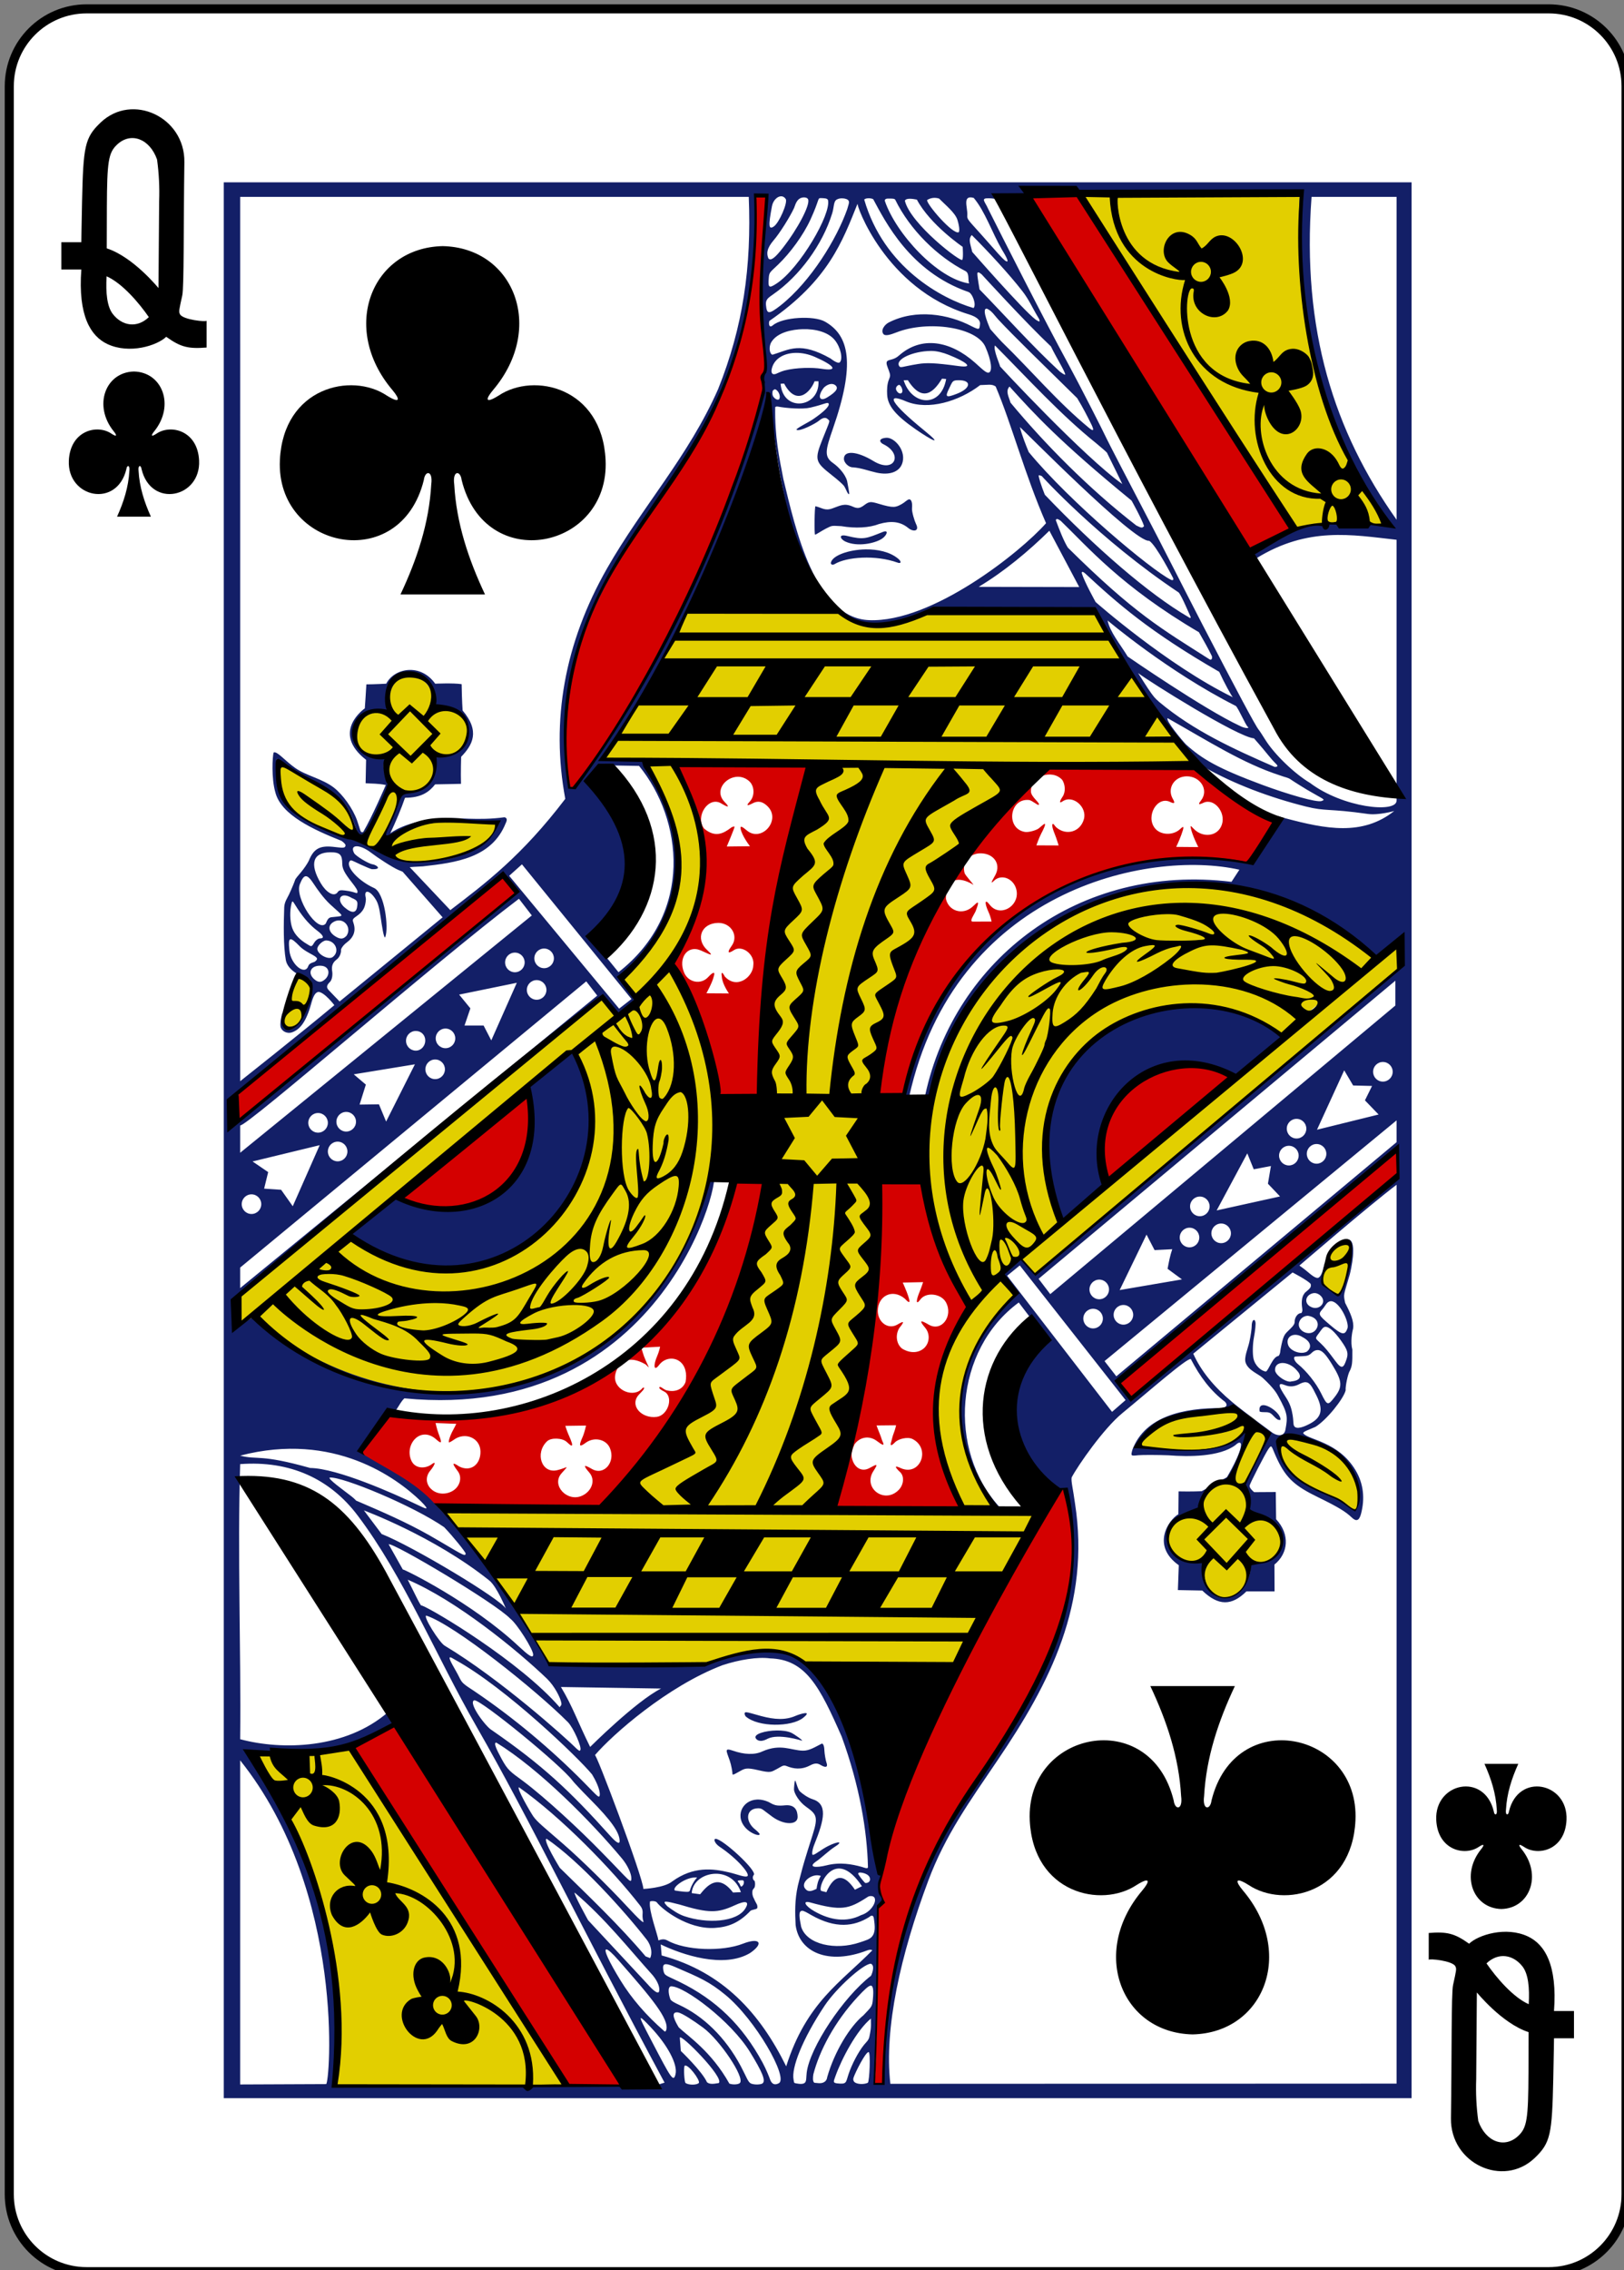 <?xml version="1.0" encoding="utf-8"?>
<!-- Generator: Adobe Illustrator 16.0.0, SVG Export Plug-In . SVG Version: 6.00 Build 0)  -->
<!DOCTYPE svg PUBLIC "-//W3C//DTD SVG 1.1//EN" "http://www.w3.org/Graphics/SVG/1.1/DTD/svg11.dtd">
<svg version="1.1" id="Layer_1" xmlns="http://www.w3.org/2000/svg" xmlns:xlink="http://www.w3.org/1999/xlink" x="0px" y="0px"
	 width="178.58px" height="249.45px" viewBox="0 0 178.58 249.45" enable-background="new 0 0 178.58 249.45" xml:space="preserve">
<rect x="0" y="0" width="178.58" height="249.45" fill="#808080" stroke="none"/>
<path fill="#FFFFFF" d="M9.524,0.973h160.778c4.696,0,8.504,3.807,8.504,8.504V241.12c0,4.696-3.808,8.504-8.504,8.504H9.524
	c-4.696,0-8.504-3.808-8.504-8.504V9.477C1.021,4.779,4.828,0.973,9.524,0.973z"/>
<path fill="none" stroke="#000000" stroke-width="0.997" d="M9.524,0.973h160.778c4.696,0,8.504,3.807,8.504,8.504V241.12
	c0,4.696-3.808,8.504-8.504,8.504H9.524c-4.696,0-8.504-3.808-8.504-8.504V9.477C1.021,4.779,4.828,0.973,9.524,0.973z"/>
<path d="M165.096,209.773c3.128-0.071,4.53-3.739,2.214-6.588c-0.336-0.416-0.371-0.654,0.245-0.255
	c1.56,1.086,4.55,0.372,4.703-2.949c0.188-4.093-5.301-5.271-6.331-0.92c-0.055,0.459-0.413,0.448-0.326-0.203
	c0.094-1.769,0.624-3.422,1.353-5.034c-1.239,0-2.479,0-3.718,0c0.729,1.612,1.259,3.266,1.354,5.034
	c0.086,0.651-0.272,0.662-0.326,0.203c-1.031-4.352-6.521-3.173-6.331,0.92c0.153,3.321,3.144,4.035,4.703,2.949
	c0.615-0.399,0.581-0.161,0.245,0.255c-2.316,2.849-0.914,6.517,2.214,6.588H165.096z"/>
<path d="M14.732,40.823c-3.128,0.07-4.531,3.739-2.215,6.588c0.337,0.415,0.371,0.654-0.244,0.255
	c-1.56-1.087-4.551-0.372-4.703,2.949c-0.189,4.092,5.3,5.271,6.33,0.92c0.055-0.459,0.413-0.449,0.326,0.203
	c-0.094,1.769-0.624,3.422-1.353,5.034c1.239,0,2.479,0,3.718,0c-0.729-1.612-1.259-3.266-1.354-5.034
	c-0.086-0.652,0.272-0.662,0.326-0.203c1.031,4.352,6.521,3.172,6.331-0.92c-0.153-3.321-3.144-4.036-4.703-2.949
	c-0.615,0.399-0.58,0.16-0.244-0.255c2.316-2.849,0.913-6.518-2.214-6.588H14.732z"/>
<path d="M8.943,29.615H6.746v-2.998h2.197c0,0,0.017-1.616,0.08-4.466c0.136-6.074,0.287-7.017,2.043-8.688
	c3.469-3.305,9.276-0.612,9.208,4.356c-0.101,7.012-0.028,13.697-0.232,14.645c-0.364,1.667-0.4,1.761-0.252,2.066
	c0.304,0.611,2.928,0.877,2.928,0.706v2.953c-2.004,0.155-2.837-0.032-4.44-1.18c-1,0.967-4.047,1.938-6.471,0.796
	C9.963,36.937,8.566,34.693,8.943,29.615z M16.367,34.849c-1.089-1.574-2.921-3.724-4.645-4.487
	c-0.107,1.811,0.049,3.329,0.685,4.146C13.418,35.808,15.054,36.104,16.367,34.849L16.367,34.849z M17.27,17.529
	c-0.808-2.291-2.883-3.068-4.399-1.635c-0.948,0.892-1.101,1.83-1.12,6.93c-0.012,3.146-0.012,4.467-0.012,4.467
	c2.951,0.959,5.711,4.405,5.688,4.36l0.072-9.513C17.556,20.596,17.479,19.05,17.27,17.529L17.27,17.529z"/>
<path d="M170.883,220.981h2.196v2.998h-2.196c0,0-0.018,1.615-0.08,4.465c-0.137,6.074-0.288,7.018-2.044,8.689
	c-3.469,3.304-9.276,0.612-9.208-4.356c0.101-7.013,0.028-13.697,0.232-14.645c0.363-1.668,0.4-1.762,0.252-2.066
	c-0.304-0.612-2.928-0.878-2.928-0.706v-2.953c2.004-0.156,2.837,0.032,4.44,1.179c1-0.967,4.048-1.938,6.471-0.796
	C169.862,213.659,171.259,215.903,170.883,220.981L170.883,220.981z M163.459,215.748c1.088,1.574,2.92,3.724,4.644,4.486
	c0.107-1.811-0.049-3.329-0.685-4.146C166.406,214.789,164.771,214.491,163.459,215.748z M162.556,233.067
	c0.808,2.291,2.884,3.068,4.399,1.634c0.949-0.892,1.1-1.83,1.121-6.929c0.012-3.146,0.012-4.468,0.012-4.468
	c-2.952-0.959-5.712-4.404-5.688-4.359l-0.072,9.512C162.27,230,162.347,231.546,162.556,233.067L162.556,233.067z"/>
<path fill="#D40000" d="M96.172,229.002c0.439-6.51,0.063-13.498,0.357-18.795c-0.2-0.374,0.522-1.401,0.561-1.401
	c-0.43-0.788-0.574-2.804-0.031-4.593c4.243-16.233,11.928-28.866,19.844-40.646c6.437,19.469-13.775,33.128-18.025,50.141
	c-1.418,5.891-1.205,10.004-1.749,15.325L96.172,229.002z M62.567,229.25l-24.045-37.293l5.222-2.552l24.715,39.714L62.567,229.25z
	 M93.669,160.164c0.212,1.07,1.051,1.646,1.941,1.155c0.872-0.479,0.973-0.512,0.431,0.333c-1.199,1.863,1.229,3.667,2.786,2.068
	c0.554-0.568,0.646-1.494,0.144-1.964c-0.568-0.53-0.691-0.805,0.146-0.4c2.104,0.854,3.263-2.201,1.224-3.229
	c-0.525-0.265-1.549-0.029-1.935,0.374c-0.465,0.486-0.531,0.315-0.406-0.063c0.073-0.224,0.125-0.586,0.301-1.019
	c0.137-0.34,0.236-0.802,0.236-0.802l-2.15,0.022c0,0,0.174,0.495,0.35,0.911c0.166,0.392,0.229,0.685,0.309,0.847
	c0.29,0.587-0.059,0.369-0.639-0.064c-0.82-0.612-1.85-0.44-2.436,0.366C93.756,159.175,93.574,159.668,93.669,160.164z
	 M96.773,129.824l4.621-0.138l5.083,14.083c-4.067,6.78-5.165,14.429-0.432,22.181l-14.657,0.023
	C94.826,154.293,95.357,141.903,96.773,129.824z M101.605,148.148c0.621-0.558,0.7-1.567,0.135-2.24
	c-0.711-0.848-0.548-0.891,0.405-0.338c1.376,0.799,2.692-0.928,1.88-2.454c-0.516-0.969-2.183-1.184-2.82-0.321
	c-0.531,0.718-0.473,0.061-0.063-0.895c0.15-0.352,0.366-1.011,0.366-1.011l-2.24,0.047c0,0,0.289,0.637,0.443,1.045
	c0.409,1.085,0.426,1.429-0.205,0.731c-1.367-1.154-2.97-0.318-2.984,1.339c0.014,1.272,1.163,2.091,2.17,1.495
	c0.611-0.361,0.886-0.448,0.197,0.383c-0.476,0.791-0.305,1.8,0.322,2.273C100.07,148.725,100.99,148.695,101.605,148.148z
	 M70.642,152.536c0.18-0.133,0.246-0.046,0.136,0.134c-0.094,0.153-0.335,0.371-0.541,0.601c-1.045,1.168,0.307,2.651,1.992,2.422
	c1.146-0.156,1.82-1.968,0.973-2.683c-0.274-0.185-0.49-0.22-0.698-0.472c-0.017-0.101,0.03-0.168,0.132-0.129
	c0.15,0.063,0.455,0.311,0.609,0.353c1.066,0.291,1.871-0.151,2.142-0.907c0.171-0.873,0.006-1.812-0.705-2.302
	c-0.661-0.445-1.638-0.318-2.208,0.441c-0.583,0.777-0.664,0.038-0.187-1.035c0.179-0.402,0.302-0.975,0.302-0.975l-2.06,0.11
	c0,0,0.109,0.444,0.291,0.956c0.458,1.168,0.785,1.503,0.201,0.899c-2.516-1.487-3.351,0.535-3.393,1.34
	C67.55,152.804,69.746,153.663,70.642,152.536z M80.712,129.696l3.716,0.013c-2.803,14.956-8.543,27.484-18.203,36.106
	l-18.179-0.057l-8.76-6.149l3.383-4.41C65.747,157.586,75.575,146.098,80.712,129.696z M63.986,164.368
	c1.088-0.482,1.541-1.719,0.821-2.549c-0.651-0.75-0.718-0.984,0.282-0.4c1.337,0.782,2.63-0.778,1.974-2.306
	c-0.408-0.951-1.694-1.245-2.619-0.599c-0.813,0.609-0.798,0.337-0.373-0.625c0.21-0.477,0.372-1.239,0.372-1.239l-2.277,0.031
	c0,0,0.164,0.544,0.33,0.917c0.38,0.855,0.518,1.248,0.341,1.25c-0.085,0.001-0.366-0.26-0.531-0.411
	c-0.453-0.419-1.693-0.498-2.153-0.057c-1.363,1.306-0.596,3.59,1.139,3.168c1.12-0.271,1.376-0.699,0.448,0.358
	C60.596,163.211,62.367,165.085,63.986,164.368z M49.619,163.914c0.942-0.445,1.257-1.536,0.729-2.24
	c-0.53-0.709-0.793-1.165,0.151-0.527c1.255,0.634,2.352-0.208,2.336-1.641c-0.018-1.501-1.695-2.201-2.931-1.297
	c-0.208,0.152-0.465,0.29-0.511,0.291c-0.151,0.001,0.123-0.811,0.423-1.342c0.131-0.23,0.36-0.7,0.36-0.7l-2.278-0.088
	c0,0,0.128,0.623,0.306,1.103c0.363,0.974,0.452,1.298-0.184,0.745c-1.713-1.607-3.54,0.439-2.819,2.207
	c0.382,0.994,1.551,0.994,2.24,0.497c0.626-0.487,0.306,0.159-0.123,0.673C46.149,162.996,47.865,164.737,49.619,163.914z
	 M153.639,126.415l0.119,2.767l-29.434,24.628l-1.234-1.898L153.639,126.415z M44.161,131.595
	c4.237-3.027,8.951-8.464,13.604-11.297C61.164,128.142,53.191,135.832,44.161,131.595z M121.541,130.154
	c-2.994-16.581,14.749-13.126,13.813-11.646L121.541,130.154z M26.257,120.012l29.138-23.85l1.324,2.005L25.979,123.45
	L26.257,120.012z M106.076,95.954c0.082,0.249,0.964,1.199,0.966,1.285c-0.252-0.188-1.749-1.03-2.479-0.212
	c-0.256,0.3-0.58,1.016-0.545,1.758c0.307,1.329,1.813,1.798,2.883,0.888c0.308-0.262,0.572-0.579,0.635-0.468
	c0.055,0.098-0.114,0.554-0.251,0.915c-0.158,0.372-0.745,1.152-0.319,1.151l2.069-0.004c0,0-0.077-0.486-0.324-1.025
	c-0.463-1.006-0.443-1.552,0.115-0.827c1.087,1.411,3.194,0.234,2.974-1.458c-0.159-1.222-1.391-1.92-2.297-1.338
	c-0.1,0.063-0.391,0.354-0.432,0.354c-0.111,0.006,0.192-0.461,0.394-0.848c0.668-1.284-0.329-2.475-1.854-2.347
	c-0.492,0.042-1.031,0.354-1.034,0.397C106.002,94.641,105.908,95.442,106.076,95.954z M131.233,83.989
	c2.915,2.692,5.831,4.666,8.746,6.39l-2.751,4.36c-18.645-1.733-32.203,5.668-37.861,25.732l-3.073,0.593
	c1.156-12.516,5.334-24.927,17.685-37.056L131.233,83.989z M113.365,86.984c0.005,0.593,1.09,1.299,0.849,1.462
	c-0.11,0.06-0.757-0.505-1.054-0.537c-2.152-0.229-2.6,3.131-0.466,3.508c0.419,0.074,1.286-0.188,1.543-0.399
	c0.341-0.281,0.578-0.513,0.648-0.487c0.13,0.048-0.167,0.646-0.401,1.091c-0.218,0.412-0.521,1.271-0.521,1.271l2.447,0.011
	c0,0-0.221-0.753-0.441-1.288c-0.281-0.684-0.341-1.117-0.152-1.071c0.082,0.02,0.174,0.233,0.346,0.381
	c1.06,0.914,2.615,0.523,3.023-0.903c0.385-1.342-1.215-2.724-2.329-1.973c-0.39,0.262-0.39,0.065-0.001-0.523
	c0.354-0.537,0.268-1.352-0.055-1.836C115.632,84.443,113.313,85.335,113.365,86.984z M130.938,90.964
	c-0.059-0.3,0.018-0.214,0.331,0.113c0.981,1.025,2.671,0.867,3.101-0.492c0.43-1.357-0.882-2.909-2.025-2.376
	c-0.594,0.277-0.604,0.179-0.265-0.266c0.877-1.145-0.09-2.653-1.594-2.637c-1.374,0.016-2.185,1.344-1.516,2.484
	c0.274,0.467,0.185,0.566-0.297,0.332c-1.405-0.685-2.717,1.549-1.687,2.874c0.604,0.778,2.006,0.86,2.808,0.088
	c0.427-0.412,0.423-0.215,0.113,0.637c-0.271,0.741-0.569,1.341-0.569,1.341l2.433,0.021
	C131.771,93.084,131.121,91.845,130.938,90.964z M78.844,120.976c0.708-0.185-2.499-10.38-4.848-14.929
	c2.676-6.435,6.338-12.671,0.182-21.937l14.963-0.042c-4.623,10.524-4.721,37.083-5.807,37.147L78.844,120.976z M80.156,109.165
	c0,0-0.738-1.021-0.784-1.847c-0.089-0.53,0.048-0.563,0.322-0.022c1.333,1.479,3.137,0.051,3.146-1.259
	c0.152-1.198-1.244-2.226-2.141-1.627c-0.628,0.419-0.799,0.299-0.238-0.482c0.789-1.099-0.071-2.53-1.482-2.514
	c-1.837,0.021-2.54,1.743-1.224,2.973c0.973,0.908,0.065,0.371-0.706,0.047c-1.504-0.633-2.49,0.904-1.815,2.456
	c0.466,1.071,1.833,1.351,2.634,0.483c0.439-0.476,0.846-0.754,0.607-0.035c-0.125,0.58-0.797,1.811-0.797,1.811L80.156,109.165z
	 M82.473,92.991c0,0-0.886-1.115-1.039-1.954c-0.052-0.31,0.166-0.23,0.67,0.203c1.609,1.388,3.821-1.101,2.321-2.62
	c-0.516-0.522-1.04-0.674-1.643-0.358c-0.751,0.395-0.69,0.203-0.315-0.204c0.549-0.598,0.509-1.688-0.084-2.218
	c-1.637-1.465-4.227,0.718-2.705,2.283c0.662,0.681,0.348,0.593-0.381,0.155c-1.379-0.828-2.904,1.44-1.869,2.772
	c1.228,1.042,2.147,0.529,2.996-0.125c0.184-0.098,0.344-0.143,0.345-0.062c0.001,0.15-0.849,2.157-0.849,2.157L82.473,92.991z
	 M62.847,86.704c-0.913-0.062-1.565-8.626-0.449-11.339c2.379-11.439,9.642-19.771,14.161-26.779
	c7.25-10.435,6.349-27.768,6.657-27.077l1.028,0.12c0,0-0.796,10.161-0.346,14.752c0.468,4.037,0.365,4.288,0.077,4.688
	c-0.075,0.377,0.037,1.477-0.045,1.854C80.704,57.869,73.002,73.237,65.05,84.839L62.847,86.704z M137.402,60.595l-24.487-38.766
	l5.884-0.532c2.185,3.475,23.456,36.598,23.456,36.598L137.402,60.595z"/>
<path fill="#E2CF00" d="M36.575,229.941c2.784-10.249-4.76-34.086-9.475-37.2c5.529-0.234,12.18-0.134,11.97-0.653
	c0,0,23.512,37.129,23.32,37.325C62.21,229.599,36.575,229.941,36.575,229.941z M131.87,171.794
	c-5.698-0.813-3.451-5.562,0.213-6.055c-0.478,0.08,0.392-2.36,3.347-3.348c0.672-1.222,1.197-3.308,1.812-4.276
	c-1.771,0.577-3.923,2.08-11.97,0.896c0.701-3.828,8.397-4.481,11.174-3.889c1.603,0.373,3.185,2.771,3.672,2.821
	c4.939-0.826,11.225,3.661,9.324,8.216c-0.295,0.649-1.047-0.771-2.71-1.376c-5.375-1.957-5.751-4.878-6.987-6.186
	c-0.449-0.085-2.826,4.638-2.826,4.638l0.742,3.208c1.289-0.118,7.019,3.437-0.114,5.844
	C135.574,179.112,131.859,174.296,131.87,171.794z M145.372,141.318c-0.305-0.311,0.24-2.436,0.964-3.657
	c0.391-0.66,1.293-1.104,1.822-1.01c0.943,0.166,0.797,1.543-0.453,5.573C147.652,142.807,146.377,142.867,145.372,141.318z
	 M31.9,113.093c-1.563-0.006-0.161-4.274,0.801-5.63c0.315-0.421,1.563,0.476,1.628,1.094
	C34.444,109.665,32.749,113.532,31.9,113.093z M30.791,84.065c1.908,0.462,4.921,2.391,6.36,3.449
	c1.79,1.341,1.302,3.975,2.733,4.208c0.968-0.48,2.741-4.792,2.741-4.792s0.445-2.216-0.816-2.897
	c-3.139-1.697-3.083-3.531-2.884-3.694c0.932-2.423,2.785-1.992,3.786-2.127c0.021-1.326-0.022-4.126,2.712-3.837
	c2.392,0.227,2.627,3.656,1.621,3.688c-0.02-0.058,4.522-0.654,4.479,2.354c-0.024,1.631-2.719,3.717-3.557,2.959
	c0,0,0.449,3.251-3.621,4.365c-0.95,0.971-1.727,5.104-1.727,4.736c2.454-2.224,6.297-2.745,12.36-1.946
	c-3.757,6.991-14.142,3.719-14.954,2.366C34.8,91.314,29.898,89.254,30.791,84.065z M75.527,67.309
	c5.527,0.504,11.573-1.237,16.17-0.315c0.523,0.072,1.093,0.85,1.408,1.022c2.376,1.301,4.862,0.896,8.687-0.557
	c0.944-0.358,18.469-0.222,18.469-0.222c3.991,5.92,11.089,17.058,11.243,16.68c0,0-9.715-0.11-14.189,0.155
	c-3.147,0.188-1.297,0.618-3.482,0.713c-15.314,11.548-18.229,36.501-18.229,36.501s4.867-1.286,6.139,0.063
	c6.021-17.682,17.45-25.755,33.389-24.174c7.365,0.73,16.154,8.002,16.154,8.002l-15.763,12.878
	c-12.21-6.185-17.441,12.043-13.737,12.089l31.741-26.049l0.488,2.198c-2.262,2.978-40.104,33.816-40.104,33.816l-1.661-1.843
	c0,0-1.044,0.931-1.593,1.55c-0.055,1.01,0.3,1.866,1.063,2.657c-7.496,6.039-7.744,17.121-2.218,23.17c0,0-2.451,0.174-2.709,0.219
	c-3.113,0.535-6.335-14.882-0.162-22.056c-3.114-6.132-5.033-14.474-5.423-14.86c0.083,0.982-4.916,0.656-4.916,0.656
	c-0.382,12.46-1.677,24.679-4.659,36.451l22.966,0.496l-9.776,17.034c0,0-10.971-0.275-15.696-0.607
	c-4.935-2.883-7.779-0.691-12.41,0.376c-6.591,0.194-16.291-0.113-16.291-0.023c-3.291-6.561-6.827-11.385-11.632-17.008
	c-0.611-1.021,19.507-0.391,19.507-0.391s10.056-15.272,11.888-19.587c1.43-3.366,4.637-15.623,4.637-15.623
	c0.148,0.639-1.826-3.188-6.425-3.101c-3.803,25.38-33.842,33.93-51.918,17.595l-0.168-2.951l39.833-32.439l1.77,2.055
	c-0.381-0.307-24.453,19.806-24.054,19.679c7.135,3.749,15.391,0.715,14.431-11.593c5.652-4.103,10.658-8.882,15.579-13.761
	c0.106-0.191,5.491,12.131,5.358,14.503c3.098-1.045,4.933,1.146,4.874,0.771c-1.114-7.126,5.102-34.144,5.22-37.25
	c-3.452-0.279-8.029-0.151-15.209-0.438c5.767,11.206,3.764,18.797-4.297,25.7l-1.686-2.127c0.685,0.383,11.773-9.252,2.845-23.646
	c-0.408,0.034-4.706-0.39-4.706-0.39S75.082,69.295,75.527,67.309z M118.326,20.996c0,0,25.141-0.606,25.148,0.134
	c-0.803,13.561,2.346,25.93,9.943,37.37c0,0-11.135-0.396-10.932-0.256L118.326,20.996z"/>
<path fill="#131F67" d="M155.221,20.035H24.606v210.525h130.614V20.035z M142.941,20.951c-0.011-0.012-1.686,22.279,9.899,36.879
	c-7.077-1.076-11.128,0.013-15.249,2.936l0.564,0.583c5.675-3.501,10.489-2.58,15.416-2.034v28.678
	c-0.035,1.393-5.898,0.771-9.518-1.961c-1.718-1.019-3.934-3.156-4.928-4.761c-0.302-0.488-0.619-0.971-0.707-1.072
	c-0.332-0.384-2.396-4.244-6.185-11.553c-1.927-3.716-4.473-8.785-6.541-12.714c-1.339-2.543-3.827-7.349-4.003-7.731
	c-0.366-0.799-3.076-6.107-4.131-8.038c-2.786-5.103-7.285-14.005-8.89-17.195c-0.354-0.827-0.895-1.209,0.072-1.183
	c0.214,0.006,0.429,0.019,0.552,0.048c0.17,0.086,0.377-0.293,0.377-0.293L142.941,20.951z M26.409,141.544v-2.255l38.056-31.45
	l1.211,1.565L26.409,141.544z M63.264,86.455c-0.152,0.057-0.319,0.114-0.502,0.173c-0.977-4.367-0.42-10.202,0.73-14.589
	c1.675-6.089,4.804-10.974,8.287-15.881C79.74,44.95,83.267,36.501,83.124,21.445l1.138,0.121c-0.047,2.378-0.36,4.167-0.452,7.331
	c-0.143,3.391-0.086,5.969,0.272,9.28c0.177,1.627,0.283,2.681,0.01,2.893c-0.13,0.106-0.247,0.669-0.128,0.876
	c-0.019,0.452-0.08,1.354-0.08,1.354C82.061,52.264,72.281,75.248,63.264,86.455z M68.013,106.833l-2.012-2.479
	c0,0-1.548-1.253-0.157-2.669c4.021-4.094,4.048-9.297,0.16-13.977c-0.261-0.595,1.208-3.597,1.208-3.597l3.061,0.051
	C75.046,89.993,76.348,100.295,68.013,106.833z M70.825,83.693c0.096-0.398-4.535-0.244-4.535-0.244
	c2.876-4.305,5.322-8.732,7.726-13.172c3.729-6.72,8.9-18.492,10.521-27.024c1.207,9.98,2.962,24.793,11.469,25.377
	c2.789,0.192,6.02-1.727,6.546-1.409l17.672-0.141c3.624,7.377,7.518,12.131,12.129,17.177c3.313,1.896,7.354,3.398,11.259,4.372
	c2.219,0.554,2.432,0.186,6.808,0.813c1.154,0.165,2.914-0.325,2.896-0.325c-3.496,2.77-7.529,1.984-11.972,0.799
	c-0.248-0.066-0.509-0.144-0.769-0.235l-3.354,5.065c-7.466-1.776-31.434-0.519-37.752,25.646c0,0,0.649,0.332,0.497,0.152
	c5.02-22.71,26.216-27.237,36.322-24.975l-0.869,1.331c-16.769-2.059-30.421,8.471-33.672,23.402l0.323,0.295
	c6.292-22.575,32.743-30.928,49.143-15.28l3.008-2.139l-0.097,2.895l-40.318,33.915l-1.613-1.674c0,0-0.283,0.216-0.605,0.484
	c-1.04,0.87-1.451,1.082-1.159,1.567s1.423,1.578,1.472,1.701c-6.687,5.471-8.809,16.021-2.455,23.41
	c0.71,0.783,0.581,0.993,0.451,0.111c-5.7-6.228-4.978-17.242,2.129-22.462l1.433,1.885c-3.129,6.897-4.798,17.656,3.43,18.588
	c2.948,7.931-0.443,17.328-4.229,23.627c-4.012,7.257-8.873,13.289-11.908,21.193c-1.476,3.298-3.822,13.08-3.699,20.556
	l-0.884-0.01c-0.001-3.05,0.202-6.667,0.227-8.979c0.124-11.273,0.107-10.604,0.36-10.891c0.084-0.095,0.318-0.195,0.342-0.274
	c0.033-0.119-0.184-0.353-0.27-0.628c-0.088-0.282-0.236-0.778-0.222-1.196s0.405-1.026,0.331-1.162
	c-1.771-6.222-1.916-17.402-7.629-22.538c-2.801-2.416-6.522-2.513-11.342-0.531c-10.635,0.019-9.058,0.567-17.646,0.075
	c-3.554-6.53-7.862-12.892-12.524-17.607c-2.179-2.44-5.208-3.776-8.057-5.545c1.143-2.176,2.438-3.767,3.854-4.8
	c0.295-0.421,0.494-0.875,0.874-1.231c28.959,2.794,35.239-25.364,33.918-24.647l-0.257,0.223
	c-7.917,29.012-36.093,27.955-50.256,15.412c0,0-2.001,1.745-2.008-0.17c-0.006-1.74,0.627-2.245,0.627-2.245l39.752-32.545
	c0.727,0.465,1.51,2.012,1.835,1.838c0.732-0.391,1.812-1.176,1.778-1.643c-0.025-0.359-1.453-2.618-1.453-2.618
	C79.035,96.206,74.238,91.269,70.825,83.693z M85.895,21.568c0.191-0.001,0.372,0.09,0.507,0.303
	c0.242,0.385-0.723,2.626-1.319,3.021c-0.564,0.374-0.605-0.061-0.197-2.229C85.005,22.027,85.473,21.571,85.895,21.568z
	 M144.222,21.635h9.351v35.477C146.691,47.4,143.133,36.246,144.222,21.635z M88.366,21.692c0.229-0.01,0.433,0.054,0.499,0.222
	c0.236,0.598-1.114,3.184-2.785,5.328c-0.867,1.111-1.304,1.434-1.574,1.169c-0.229-0.507-0.222-1.095,0.576-2.02
	c0.658-0.763,1.778-2.545,2.24-3.543C87.521,22.264,87.72,21.734,88.366,21.692z M97.82,21.819c0.269,0.003,0.544-0.002,0.621,0.126
	c1.607,3.291,4.635,6.261,7.732,7.848c0.451,0.258,0.238,0.903,0.391,1.356c-3.479-0.519-8.046-5.468-9.268-9.08
	C97.291,21.808,97.552,21.817,97.82,21.819z M103.262,21.817c0.691,0.705,1.781,1.559,2.026,2.364
	c0.15,0.494,0.261,1.062,0.154,1.328c-0.604,0.38-3.608-3.119-3.492-3.528C102.332,21.729,102.812,21.676,103.262,21.817z
	 M90.234,21.767c0.295,0.012,0.746-0.006,0.813,0.218c0.375,1.525-3.096,7.472-5.628,9.156c-0.899,0.599-0.958,0.441-0.886-0.563
	c0.048-0.676,0.113-0.622,1.037-1.507c1.318-1.265,2.758-3.215,3.55-4.943C90.137,21.911,89.888,21.771,90.234,21.767z M92.59,21.79
	c0.33,0,0.639,0.112,0.723,0.26c0.116,0.2-0.039,0.523-0.146,0.925c-1.144,3.249-3.986,7.926-7.325,10.582
	c-1.299,1.005-1.519,0.999-1.613-0.039c-0.055-0.604,0.222-0.779,0.831-1.204c2.834-1.972,5.379-5.394,6.456-8.889
	c0.21-0.681,0.13-1.292,0.499-1.499C92.185,21.83,92.392,21.789,92.59,21.79z M110.169,27.421c0.136,0.233,1.107,1.759,0.313,1.185
	c-0.326-0.269-0.918-0.945-1.86-2.02c-2.229-2.542-2.296-2.384-2.253-3.017c0.022-0.823-0.564-2.175,0.703-1.824
	C108.319,23.215,109.103,25.586,110.169,27.421z M100.02,21.84c0.253-0.004,0.553,0.043,0.801,0.094
	c1.469,2.771,5.052,5.203,5.037,5.19c0,0,0.091,1.206-0.039,1.419c-0.075,0.371-5.691-3.913-6.316-6.478
	C99.562,21.9,99.768,21.845,100.02,21.84z M96.022,21.891c1.319,2.433,4.04,7.952,10.434,10.183c0.46,0.101,0.949,1.414,0.597,1.775
	c-3.505-1.021-9.864-4.467-12.023-11.924C95.239,21.727,95.799,21.757,96.022,21.891z M94.306,22.363
	c-0.22,0.004,3.019,9.386,12.243,12.184c0.798,0.251,1.266,0.598,1.215,1.071c-0.064,0.598-0.045,0.672-0.933,0.226
	c-2.517-1.32-6.103-1.938-9.099-0.409c-0.468,0.238-0.941,0.889-0.565,1.299c0.215,0.208,0.744,0.053,1.418-0.21
	c3.487-1.362,8.823-0.562,9.767,1.58c0.669,1.521,0.783,2.641,0.418,2.827c-0.279,0.143-0.753-0.368-1.586-1.103
	c-2.653-2.337-5.825-2.987-8.348-0.742c-0.545,0.486-1.086,0.402-1.275,0.602c-0.186,0.194,0.034,0.631,0.189,1.057
	c0.162,0.445,0.169,0.567,0.007,0.943c-0.221,0.516-0.229,1.176-0.204,1.666c0.059,1.197,0.848,2.228,3.117,3.806
	c1.768,1.229,3.149,1.921,0.998,0.171c-3.714-3.02-4.388-4.25-1.98-3.203c2.403,0.97,5.735-0.003,8.095-1.81
	c0.804-0.014,1.281-0.154,1.705,0.155c1.76,4.148,3.198,9.668,5.538,15.02c-2.793,3.17-12.522,10.932-19.459,10.655
	c-5.988-0.239-8.104-10.081-9.428-15.521c-0.446-2.302-0.955-4.644-0.895-7.895c0,0,0.109-0.088,0.264-0.059
	c1.004,0.19,2.731,0.322,3.608,0.117c1.594-0.374,1.914-0.659,2.008-0.424c0.109,0.278-0.554,0.904-1.714,1.701
	c-0.504,0.347-1.973,1.057-1.817,1.161c0.351,0.235,2.127-0.714,2.425-0.967c0.465-0.396,0.783-0.421,1.006-0.202
	c0.26,0.256,0.313-0.017-0.545,2.124c-0.947,2.359-0.856,2.573,0.989,4.027c0.643,0.505,1.229,1.01,1.37,1.23
	c0.177,0.29,0.297,0.632,0.379,0.742c0.312,0.419,0.12-0.256-0.066-1.328c-0.215-0.794-0.99-1.582-1.539-1.965
	c-1.008-0.704-0.852-1.394-0.018-3.79c2.462-7.067,1.834-10.22-0.876-11.755c-1.222-0.692-4.644-0.508-5.722,0.397
	c-0.531,0.445-0.459-0.43-0.374-0.488C91.123,30.77,92.647,26.49,94.306,22.363z M106.854,25.826
	c1.845,1.839,4.141,4.335,5.524,6.11c0.759,0.947,1.159,1.918,1.764,2.913c0.114,0.18,0.229,0.386,0.146,0.47
	c-0.03,0.035-0.294-0.118-0.44-0.229c-1.353-1.023-6.936-7.405-6.936-7.405C106.654,26.637,106.476,26.279,106.854,25.826z
	 M107.957,30.158c0,0,4.837,5.303,7.607,7.91c0.545,1.149,1.59,2.805,1.563,3.084c-0.012,0.123-0.592-0.326-0.592-0.326
	c-3.062-2.833-5.891-6.016-8.83-9.033c0.028,0.017-0.232-1.248-0.236-1.759C107.536,29.784,107.83,30.06,107.957,30.158z
	 M118.45,43.75c0.65,1.063,1.126,2.016,1.438,2.641c0.518,0.99,0.344,1.018-0.111,0.652c-3.462-2.844-6.359-6.307-9.62-9.479
	c-0.423-0.438-1.269-1.409-1.269-1.409c0.03,0.035-1.063-2.287-0.376-2.24c0.536,0.21,0.889,0.795,1.234,1.167
	C111.457,36.919,114.714,40.078,118.45,43.75z M88.258,36.171c1.428-0.043,2.834,0.327,3.543,1.206
	c0.646,0.8,0.906,2.065,0.548,2.433c-0.224,0.229-1.016-0.417-1.016-0.417c-3.361-1.894-4.52-0.981-6.344-0.426
	c-0.26,0.079-0.536-0.625-0.203-1.321C85.455,36.488,87.152,36.204,88.258,36.171z M109.411,37.964
	c3.596,3.619,7.249,7.64,11.14,10.753c0.545,0.467,0.919,0.766,1.168,1.018c0.514,1.021,1.695,3.455,1.695,3.455
	c-4.17-2.927-13.563-13.018-13.459-12.95C110.049,40.286,109.168,38.393,109.411,37.964z M102.373,38.563
	c0.656-0.007,1.376,0.2,1.943,0.427c1.813,0.722,2.953,1.49,1.076,1.233c-2.611-0.356-3.504-0.375-4.46-0.221
	c-1.775,0.286-1.914,0.484-2.069,0.201C98.456,39.461,100.403,38.582,102.373,38.563z M87.55,38.775
	c0.655-0.004,1.366,0.141,2.062,0.446c2.215,0.973,2.605,1.605,0.72,1.301c-0.979-0.157-2.772-0.142-4.058,0.19
	c-0.407,0.105-0.857,0.343-0.963,0.377c-0.455,0.146-0.582-0.195-0.387-0.769C85.26,39.33,86.301,38.783,87.55,38.775z
	 M103.585,41.612l0.457,0.034c-0.571,3.247-3.802,2.931-4.672,0.141l0.457-0.01C101.529,44.445,102.802,42.876,103.585,41.612z
	 M105.385,41.781c1.492-0.017,1.396,0.883-0.158,1.487c-1.192,0.463-1.326,0.379-0.891-0.517
	C104.756,41.891,104.713,41.789,105.385,41.781z M90.002,41.898c0.146,2.926-3.915,3.462-4.164,0.271l0.386-0.019
	c1.331,2.51,2.868,0.994,3.348-0.252H90.002z M91.809,42.298c0.459,0.314,0.174,0.748-0.824,1.358
	c-0.9,0.563-1.132-0.117-0.39-1.061C90.906,42.292,91.418,42.04,91.809,42.298z M98.852,42.294c0.178-0.057,0.599,0.734,0.24,0.924
	c-0.214,0.112-0.529-0.211-0.564-0.45C98.499,42.578,98.618,42.368,98.852,42.294z M111.012,42.477
	c2.711,2.997,5.439,6.007,13.418,12.531c0,0,1.127,2.013,1.373,2.8c-0.193,0.24-0.295,0.212-0.854-0.066
	c-5.204-4.033-10.042-8.938-13.831-13.498C110.937,43.6,110.535,42.979,111.012,42.477z M85.176,42.775
	c0.307-0.011,0.741,0.68,0.502,1.095c-0.197,0.156-0.504-0.086-0.638-0.275c-0.133-0.188-0.129-0.534-0.047-0.688L85.176,42.775z
	 M112.146,46.927c-0.021-0.104,12.603,12.741,14.222,12.496c0.755,0.445,2.631,4.097,2.631,4.097c0.054,0.116,0.045,0.33-0.26,0.179
	c-2.134-1.06-11.057-8.493-15.618-14.026C112.787,48.866,112.383,47.842,112.146,46.927z M97.14,48.813
	c2.201,1.068,1.255,3.258-1.069,1.865c-1.83-1.117-3.282-1.219-3.271-0.252c0.004,0.408,0.503,0.933,0.986,0.928
	c0.905,0.059,1.725,0.391,2.614,0.586c1.388,0.3,2.425-0.07,2.772-0.916c0.59-1.435-0.813-3.001-1.735-2.917
	C96.513,48.189,96.745,48.634,97.14,48.813z M114.57,52.324c-0.154-0.136,6.277,6.939,15.046,12.784
	c0.341,0.395,1.188,2.436,1.323,2.71c-0.035,0.192-0.229,0.004-0.229,0.004c-4.428-2.57-10.273-7.667-15.812-13.451
	c0,0-0.532-1.282-0.696-2.117C114.323,52.199,114.454,52.271,114.57,52.324z M99.962,54.872c-0.2,0.027-0.467,0.33-0.797,0.513
	c-0.675,0.372-0.888,0.472-2.545-0.027c-0.899-0.271-1.045-0.252-1.582,0.147c-0.47,0.349-0.729,0.406-1.253,0.171
	c-0.942-0.424-1.379-0.116-2.251,0.19c-0.831,0.302-1.116-0.066-1.864-0.237c-0.1,0.001-0.142,3.029-0.043,3.126
	c0.034,0.034,0.777-0.456,1.199-0.672c0.725-0.37,0.621-0.312,1.679-0.268c1.562,0.271,3.108,0.179,4.153-0.233
	c1.303-0.369,2.319-0.301,3.219,0.439c0.546,0.449,1.27,0.375,0.847-0.451c-0.146-0.285-0.477-1.337-0.437-1.728
	c0.059-0.585-0.07-0.959-0.287-0.971H99.962z M116.64,57.232c2.96,2.851,6.61,7.2,15.197,12.24c0.447,0.787,1.052,1.833,1.435,2.648
	c0.035,0.227-0.02,0.428-0.24,0.35c-5.305-3.377-8.255-5.017-15.609-12.294c-0.458-0.738-0.945-1.994-1.323-3.018
	C116.179,56.87,116.519,57.159,116.64,57.232z M115.391,58.32l3.284,6.189l-11.059-0.023
	C110.427,62.806,113.109,60.563,115.391,58.32z M97.061,58.46c-1.815,0.725-2.09,0.875-3.891,0.435
	c-1.049-0.256-0.762,0.354-0.225,0.607c1.359,0.639,3.327,0.188,4.057-0.317C97.483,58.873,97.813,58.16,97.061,58.46z
	 M95.197,60.37c-1.902,0.027-3.696,0.692-3.83,1.469c-0.025,0.149,0.13,0.318,0.426,0.14c1.289-0.779,4.488-1.033,6.908-0.155
	c0.392,0.142,0.46-0.103,0.054-0.439C97.85,60.634,96.498,60.353,95.197,60.37z M119.332,63.015
	c3.579,3.317,7.033,6.368,14.737,10.808c0.555,1.215,1.357,2.669,1.498,2.795c-7.22-3.519-15.088-10.462-15.088-10.462
	s-1.238-2.215-1.522-3.163C118.932,62.672,119.23,62.935,119.332,63.015z M121.797,68.182c0,0,6.591,5.597,14.105,9.396
	c0.304,0.294,1.061,2.095,1.307,2.288c0.249,0.194-0.298,0.193-0.839-0.086c-3.933-1.818-12.366-7.639-12.366-7.639
	C123.195,70.81,122.037,69.425,121.797,68.182z M42.921,91.568c0.603-1.295,1.218-2.734,1.616-3.909
	c1.795,0.019,2.677-0.656,3.313-1.47c0.909-0.024,1.604-0.021,2.843-0.057c-0.04-1.229,0.016-2.97,0.016-2.97
	c1.256-1.298,2.106-2.796,0.161-5.09c0,0-0.079-1.068-0.106-2.892c-0.897-0.144-2.908-0.051-2.908-0.051
	c-1.626-2.297-4.51-1.718-5.384-0.001c0,0-1.296,0.071-2.185,0.075c-0.019,0.485-0.172,2.639-0.172,2.639s-3.79,2.595,0.142,5.653
	l-0.053,2.569c0.735,0.06,1.263,0.01,2.223,0.194c0,0-1.504,3.507-2.493,5.171c-0.338,0.09-0.258-0.105-0.666-1.269
	c-0.492-1.371-1.604-2.87-2.549-3.607c-1.279-0.991-3.029-1.299-4.25-2.159c-1.178-0.83-2.009-1.9-2.383-1.701
	c-0.122,0.417-0.258,2.812,0.186,4.35c0.624,2.531,4.25,4.145,7.279,5.355c0.232,0.15,0.439,0.379,0.44,0.462
	c0.005,0.419-0.398,0.29-1.392,0.19c-1.502-0.15-2.123,0.262-2.65,1.549c-0.157,0.318-0.531,0.865-0.835,1.228
	s-0.621,0.716-0.665,0.87c-0.045,0.153-0.356,0.936-0.666,1.588c-0.189,0.402-0.506,0.823-0.529,1.418
	c-0.07,1.813-0.098,4.25,0.174,5.785c0.199,1.129,1.619,1.776,2.108,1.868c0.75,0.141,0.887,0.905,0.77,1.53
	c-0.579,3.083-2.347,4.97-2.913,3.957c-0.148-0.267-0.306-1.526-0.348-1.511c-0.027,0.011-0.296,1.071-0.193,1.503
	c0.11,0.465,0.701,0.807,1.284,0.594c0.864-0.313,1.544-1.174,2.081-3.13c0.219-0.8,0.428-1.246,0.801-1.305
	c0.683,0.048,1.748,1.46,1.748,1.46c-3.547,2.968-10.356,8.354-10.356,8.354V21.635h55.926c0.313,7.706-0.619,14.271-3.376,21.137
	c-3.266,7.395-8.335,12.891-12.213,19.697c-4.684,8.217-6.183,16.741-4.588,25.314c-4.784,6.288-8.814,9.307-12.642,12.228
	c0,0-2.869-3.028-4.463-4.723c0,0,0.673-0.056,1.459-0.088c3.635-0.409,7.569-0.927,9.089-4.727
	c0.217-0.422,0.126-0.609-0.131-0.668c-2.847,0.396-5.32-0.006-6.935,0.109C44.589,90.194,42.921,91.568,42.921,91.568z
	 M43.354,94.365c0,0-4.567-2.18-4.906-2.241c-1.991-0.362-6.793-2.874-7.604-4.582c-0.105-0.223-0.371-3.339-0.456-3.977
	c0.028-0.203,0.11-0.196,0.31-0.051c0.513,0.355,2.502,1.657,3.236,2.016c3.034,1.48,4.209,2.534,4.951,4.761
	c0.187,0.559,0.381,1.139,0.491,1.259c0.243,0.264,0.346,0.241,0.65,0.008c1.3-1.689,1.908-3.096,2.51-4.909
	c0.078-0.201,0.247-0.408,0.147-0.701c-0.237-0.8-0.82-1.837-0.224-2.62c-1.901,0.088-3.72-1.307-3.488-2.704
	c0.506-2.589,1.601-2.122,3.649-2.499c-0.236-5.986,5.345-4.532,5.33-0.363c6.131,0.519,3.234,6.211-0.327,5.34
	c1.412,3.234-2.831,4.448-3.427,3.897c-0.24,1.046-1.855,4.411-2.199,5.412c4.543-3.233,11.852-1.798,12.91-2.006
	C52.27,95.946,43.641,94.598,43.354,94.365z M125.153,73.962c1.153,0.892,10.936,7.034,12.74,7.173c0,0,0.864,0.974,1.578,1.86
	c0.665,0.825,0.909,0.955,0.986,1.122c0.076,0.165-0.251,0.157-0.306,0.151c-4.4-1.921-8.877-3.941-12.683-7.134
	c-0.514-0.438-0.629-0.637-0.882-0.971C126.253,75.719,125.258,74.128,125.153,73.962z M128.395,78.917
	c4.475,2.523,8.277,4.971,12.354,6.287c0.582,0.219,0.879,0.233,1.168,0.438c0.29,0.206,1.532,0.978,1.826,1.15
	c1.859,1.095,2.051,1.043,1.59,1.227c-0.512,0.203-3.777-0.754-6.537-1.778c-4.896-1.817-6.627-2.848-8.396-4.45
	C129.999,81.376,128.139,79.144,128.395,78.917z M39.202,92.994c0.378-0.009,0.98,0.227,1.609,0.711
	c0.672,0.518,2.323,1.602,3.005,1.895c0.349,0.15,0.458,0.189,0.458,0.189l4.399,5.014l-11.328,9.245c0,0-0.919-0.944-1.212-1.26
	c-0.276-0.299-0.196-0.548,0.148-0.886c0.276-0.271,0.298-0.86,0.251-1.149c-0.068-0.429-0.058-0.912,0.483-1.313
	c0.437-0.323,0.505-0.889,0.483-1.045c-0.017-0.125,0.236-0.538,0.615-0.815c0.795-0.582,1.035-1.29,0.766-2.124
	c-0.112-0.35-0.173-0.44,0.283-0.746c0.809-0.541,1.01-1.053,1.07-1.844c0.01-0.126-0.023-0.259-0.042-0.357
	c-0.159-0.842,0.58-0.629,1.188,0.427c0.331,0.575,0.426,1.52,0.592,2.594c0.195,1.268,0.329,1.612,0.398,1.434
	c0.393-1.022-0.071-4.861-1.233-5.383c-1.701-0.762-3.122-2.314-2.696-2.924c0.147-0.211,0.173-0.139,1.21,0.342
	c0.607,0.281,1.17,0.51,1.254,0.513c1.199,0.038,0.472-0.478,0.081-0.532c-0.47-0.065-1.874-0.923-2.038-1.224
	C38.673,93.255,38.824,93.003,39.202,92.994z M36.305,93.654c1.107-0.013,1.319,0.285,1.331,1.243
	c0.007,0.564,0.217,0.999,1.099,2.124c0.359,0.458,0.6,0.811,0.576,0.99c-0.039,0.297-0.146-0.011-1.365-0.155
	c-0.434-0.052-0.653-0.059-0.805,0.167c-0.42,0.625-1.31-0.026-1.856-0.948C33.979,94.879,34.439,93.675,36.305,93.654z
	 M57.395,94.979l12.043,14.798l-1.358,1.059L55.991,96.238L57.395,94.979z M55.381,95.888l1.29,2.187c0,0-3.731,3.2-4.713,4.104
	c-7.928,6.446-25.824,21.078-25.824,21.078l-0.241-2.942L55.381,95.888z M33.645,96.283c0.234,0.006,0.504,0.305,0.885,0.89
	c0.331,0.507,1.039,1.522,1.795,2.221c1.468,1.357,1.609,1.234,0.418,1.363c-0.474,0.052-0.628-0.006-0.916,0.719
	c-0.875,1.094-3.456-2.826-2.852-4.326C33.211,96.563,33.409,96.277,33.645,96.283z M37.845,98.399
	c0.218-0.01,0.504,0.072,0.839,0.276c0.64,0.263,0.682,0.416,0.576,1.028c-0.101,0.587-0.545,0.738-1.419-0.034
	C37.177,99.041,37.288,98.427,37.845,98.399z M57.066,98.762l1.414,1.834l-32.071,26.076v-3.001
	C27.192,123.771,47.749,105.805,57.066,98.762z M32.159,99.06c0.085-0.018,0.22,0.278,0.576,0.815
	c0.726,1.096,1.391,1.818,2.15,2.393c0.718,0.543,0.798,0.847,0.306,0.851c-0.211,0.001-0.499,0.224-0.65,0.485
	c-0.304,0.524-0.33,0.4-0.801,0.124c-0.671-0.395-1.344-0.99-1.612-1.771c-0.253-0.736-0.28-1.855-0.073-2.672
	C32.091,99.143,32.12,99.068,32.159,99.06z M37.229,101.142c0.818-0.028,1.407,0.928,0.866,1.7
	c-0.301,0.295-0.572,0.437-1.172,0.082c-0.791-0.468-0.934-1.188-0.286-1.592C36.84,101.206,37.041,101.148,37.229,101.142z
	 M31.962,103.211c0.172-0.008,0.481,0.241,1.001,0.777c0.399,0.41,1.092,0.761,1.369,0.916c0.623,0.349,0.652,0.47,0.314,0.75
	c-0.145,0.119-0.618,0.127-0.747,0.504c-0.368,1.081-1.929-0.175-2.077-1.72C31.746,103.654,31.74,103.222,31.962,103.211z
	 M35.884,103.34c1.024,0.042,1.509,1.242,0.692,1.832c-0.445,0.322-1.566-0.246-1.679-0.835
	C34.825,103.958,35.494,103.323,35.884,103.34z M59.832,104.231c0.595,0,1.076,0.482,1.076,1.079s-0.481,1.08-1.076,1.08
	c-0.594,0-1.075-0.483-1.075-1.08S59.238,104.231,59.832,104.231z M56.618,104.678c0.595,0,1.075,0.483,1.075,1.08
	c0,0.596-0.48,1.079-1.075,1.079c-0.594,0-1.075-0.483-1.075-1.079C55.543,105.161,56.024,104.678,56.618,104.678z M35.079,106.12
	h0.205c0.986,0.048,1.039,0.991,0.452,1.499c-0.351,0.303-0.668,0.398-1.121,0.034C33.805,107.003,34.104,106.175,35.079,106.12z
	 M59.013,107.699c0.594,0,1.075,0.482,1.075,1.079s-0.481,1.08-1.075,1.08c-0.595,0-1.079-0.483-1.079-1.08
	S58.418,107.699,59.013,107.699z M153.44,107.763v2.729l-37.95,31.715l-1.284-1.684L153.44,107.763z M56.83,107.995l-2.808,6.33
	l-0.843-1.632l-2.1-0.001l0.645-1.888l-1.236-1.511L56.83,107.995z M116.59,134.322l4.996-4.022
	c-2.15-10.897,6.437-15.232,14.591-12.067l5.073-4.342C131.836,105.932,109.697,111.331,116.59,134.322z M48.987,113.023
	c0.594,0,1.075,0.483,1.075,1.08s-0.481,1.079-1.075,1.079c-0.595,0-1.075-0.482-1.075-1.079S48.393,113.023,48.987,113.023z
	 M45.723,113.288c0.594,0,1.041,0.448,1.041,1.045s-0.447,1.118-1.041,1.118s-1.075-0.487-1.075-1.084
	S45.129,113.288,45.723,113.288z M63.097,115.479l-4.954,3.982c1.28,10.434-3.775,15.746-14.643,12.17l-5.256,4.187
	C52.444,145.624,71.027,132.983,63.097,115.479z M47.85,116.422c0.595,0,1.076,0.482,1.076,1.079s-0.481,1.08-1.076,1.08
	c-0.594,0-1.074-0.483-1.074-1.08S47.256,116.422,47.85,116.422z M152.065,116.695c0.595,0,1.079,0.483,1.079,1.079
	c0,0.597-0.484,1.08-1.079,1.08s-1.075-0.483-1.075-1.08C150.99,117.179,151.471,116.695,152.065,116.695z M45.625,116.953
	l-3.167,6.291l-0.789-1.895l-2.127,0.029l0.687-2.195l-1.329-1.129L45.625,116.953z M147.812,117.615l0.984,1.664l2.079,0.051
	l-0.782,1.584l1.502,1.555l-6.774,1.671L147.812,117.615z M38.067,122.184c0.595,0,1.079,0.483,1.079,1.08
	c0,0.596-0.484,1.079-1.079,1.079c-0.594,0-1.075-0.483-1.075-1.079C36.992,122.667,37.474,122.184,38.067,122.184z M34.974,122.305
	c0.594,0,1.079,0.482,1.079,1.079s-0.485,1.079-1.079,1.079c-0.595,0-1.075-0.482-1.075-1.079S34.379,122.305,34.974,122.305z
	 M142.573,122.946c0.594,0,1.075,0.482,1.075,1.079s-0.481,1.08-1.075,1.08c-0.595,0-1.075-0.483-1.075-1.08
	S141.979,122.946,142.573,122.946z M153.572,123.113v2.397l-30.818,25.726l-1.297-1.671L153.572,123.113z M37.128,125.451
	c0.594,0,1.075,0.483,1.075,1.08s-0.481,1.083-1.075,1.083c-0.595,0-1.075-0.486-1.075-1.083S36.533,125.451,37.128,125.451z
	 M144.773,125.711c0.595,0,1.076,0.483,1.076,1.079c0,0.597-0.481,1.084-1.076,1.084c-0.594,0-1.074-0.487-1.074-1.084
	C143.699,126.194,144.18,125.711,144.773,125.711z M141.73,125.905c0.594,0,1.074,0.482,1.074,1.079s-0.48,1.084-1.074,1.084
	c-0.595,0-1.08-0.487-1.08-1.084S141.136,125.905,141.73,125.905z M153.75,126.287l-0.091,3.052
	c-9.601,8.219-29.239,24.542-29.172,24.552l-1.483-2.056C123.004,151.835,144.531,133.217,153.75,126.287z M35.154,125.839
	l-2.962,6.709l-1.278-1.806l-1.87-0.128l0.445-1.815l-1.717-1.172L35.154,125.839z M137.865,128.489l1.891-0.36l-0.33,1.943
	l1.329,1.4l-6.967,1.537l3.368-6.271L137.865,128.489z M148.273,161.175c1.412,2.121,1.322,4.438,0.731,4.794
	c-0.623-0.353-1.165-0.964-1.81-1.243c-3.246-1.406-5.837-2.56-6.301-4.627C139.127,155.422,147.096,159.411,148.273,161.175z
	 M131.215,148.752l10.92-8.926c0,0,1.674,0.866,1.99,1.26c0.113,0.433-0.188,0.565-0.634,0.969
	c-0.204,0.264-0.333,0.516-0.344,1.085c-0.013,0.612,0.188,0.887-0.058,1.157c-0.412-0.021-0.74,0.519-0.723,0.955
	c0.013,0.333-0.422,0.703-0.676,0.954c-0.452,0.445-0.584,0.538-0.874,2.049c-0.029,0.151-0.02,0.545-0.231,0.748
	c-0.632,0.057-1.09,1.608-1.377,1.707c-0.461-0.029-1.193-0.595-1.372-1.431c-0.116-0.543-0.085-1.598,0.043-2.276
	c0.152-0.809,0.222-1.542,0.171-1.736c-0.118-0.45-0.415-0.174-0.41,0.459c0.002,0.257-0.098,1.026-0.26,1.751
	c-0.162,0.727-0.604,1.692-0.405,2.266c0.296,0.854,1.386,1.216,1.878,1.668c1.293,1.19,1.574,1.771,1.721,2.035
	c1.034,1.897,1.037,2.221,0.778,3.648c-0.149,0.821-0.946,0.682-1.427,0.348c0,0-3.07-2.243-4.407-3.357
	C133.494,152.396,132.073,150.671,131.215,148.752z M135.358,154.887c1.171,0.476,4.221,2.697,4.221,2.697l-2.777,5.801
	c0.505,0.909,0.709,3.165,0.709,3.165c3.513-0.27,5.415,5.675-0.056,5.126c0.625,3.674-5.271,6.554-5.11-0.031
	c-6.141,0.479-4.079-6.506-0.294-5.195c-0.113-2.96,1.852-3.343,3.238-4.07c1.137-1.291,1.834-4.213,1.834-4.213l-0.277-0.892
	c-1.165,2.043-6.123,2.629-11.572,1.546C126.748,155.311,131.224,155.41,135.358,154.887z M124.522,159.303
	c-0.186,0.699-0.19,0.691,0.649,0.605c0.426-0.043,2.134-0.04,3.326,0.008c2.191,0.172,5.643,0.188,7.374-1.138
	c0.335-0.32,0.519-0.299,0.581-0.123c0.148,0.855-1.533,3.668-1.533,3.668l-2.774,1.54c0,0-1.136,0.054-2.542,0.02l-0.025,2.506
	c-1.103,0.654-2.994,3.459,0.047,5.609l-0.101,2.729l2.68,0.05c1.779,1.709,3.228,1.701,4.86,0.092l3.09,0.002l-0.012-2.947
	c1.523-1.229,1.74-3.315,0.183-4.982l-0.038-2.991l-2.378,0.015c0,0-0.492-0.382-0.506-0.686c-0.002-0.197,1.735-3.559,2.068-4.039
	c0.433-0.624,0.315-0.267,1.007,1.174c0.989,2.062,1.968,2.902,4.477,4.119c2.237,1.087,3.037,1.594,3.686,2.216
	c0.518,0.495,0.822,0.339,1.021-0.4c0.432-1.644,0.299-3.289-0.604-4.794c-1.903-3.177-5.219-3.323-5.746-4.058
	c-0.068-0.175,0.606-0.378,1.332-0.703c1.255-0.766,3.092-3.082,3.328-4.011c-0.043-0.448,0.252-1.859,0.469-2.171
	c0.25-0.555,0.277-0.814,0.267-2.303c-0.225-0.851-0.02-1.957,0.085-2.338c0.114-0.773-0.295-1.684-0.876-2.802
	c-0.218-1.038-0.167-0.768,0.502-3.106c0.108-0.378,0.86-3.636-0.102-3.858l0.128,0.183c0.313,1.066,0.109,2.071-0.14,3.04
	c-0.752,2.618-0.768,2.924-1.455,2.702c-0.186-0.06-1.399-1.001-1.399-1.001s-0.014-1.226,0.244-2.442
	c-0.151,0.413-0.253,1.478-0.731,1.728c-0.256,0.06-0.609-0.169-1.276-0.745c-0.254-0.221-0.8-0.604-0.8-0.604
	s7.751-6.669,10.685-8.88v98.772l-55.667,0.023c-0.698-6.118,1.134-14.212,4.169-22.319c1.875-5.011,4.568-8.729,7.606-13.214
	c5.823-8.553,10.229-17.236,8.53-28.246c-0.222-1.634-0.445-2.416-0.369-2.855c0.708-1.334,3.516-5.377,5.568-7.06
	c3.012-2.471,7.203-6.161,7.539-5.941c1,1.937,2.185,3.505,3.752,4.688c0.275,0.301,0.283,0.565-0.354,0.699
	C130.189,154.693,125.91,155.609,124.522,159.303z M27.655,131.241c0.595,0,1.075,0.482,1.075,1.079s-0.48,1.08-1.075,1.08
	c-0.594,0-1.075-0.483-1.075-1.08S27.062,131.241,27.655,131.241z M131.939,131.485c0.594,0,1.074,0.483,1.074,1.08
	s-0.48,1.079-1.074,1.079c-0.595,0-1.076-0.482-1.076-1.079S131.345,131.485,131.939,131.485z M134.281,134.447
	c0.595,0,1.076,0.483,1.076,1.079c0,0.597-0.481,1.08-1.076,1.08c-0.594,0-1.074-0.483-1.074-1.08
	C133.207,134.931,133.688,134.447,134.281,134.447z M130.802,134.907c0.595,0,1.075,0.482,1.075,1.079s-0.48,1.079-1.075,1.08
	c-0.594,0-1.075-0.483-1.075-1.08S130.208,134.907,130.802,134.907z M126.959,137.367l1.945-0.097
	c-0.244,0.701-0.375,1.426-0.514,2.152l1.584,1.167l-6.852,1.171l2.953-6.096L126.959,137.367z M122.285,155.144l-11.537-14.958
	l1.392-1.13l11.631,14.795L122.285,155.144z M120.877,140.611c0.594,0,1.074,0.483,1.074,1.08c0,0.596-0.48,1.079-1.074,1.079
	c-0.595,0-1.076-0.483-1.076-1.079C119.801,141.095,120.282,140.611,120.877,140.611z M145.109,142.287
	c0.936,0.729,0,1.754-0.894,1.35c-0.775-0.328-0.718-1.118-0.106-1.435C144.491,142.021,144.781,142.065,145.109,142.287z
	 M146.354,142.983c0.96,0.015,2.02,2.299,1.825,2.97c-0.286,0.78-0.549,0.809-1.902-0.341c-1.338-1.137-1.357-1.184-0.816-1.798
	C145.762,143.465,145.905,143.005,146.354,142.983z M123.533,143.399c0.595,0,1.075,0.483,1.076,1.08
	c0,0.596-0.481,1.083-1.076,1.083c-0.594,0-1.075-0.487-1.075-1.083C122.458,143.883,122.939,143.399,123.533,143.399z
	 M120.199,143.815c0.595,0,1.076,0.482,1.076,1.079s-0.481,1.08-1.076,1.08c-0.594,0-1.074-0.483-1.075-1.08
	C119.124,144.298,119.605,143.815,120.199,143.815z M143.818,144.585c1.061,0.158,1.339,0.963,0.851,1.562
	c-0.663,0.81-2.151,0.074-1.799-0.89C143.03,144.819,143.418,144.594,143.818,144.585z M145.722,145.801
	c0.416-0.036,1.042,0.541,1.727,1.497c0.77,1.075,0.832,1.422,0.614,2.078c-0.318,0.955-0.518,1.131-1.208,0.199
	c-0.261-0.352-0.866-1.175-1.298-1.629c-0.921-0.969-1.064-0.723-0.516-1.463C145.297,146.141,145.473,145.822,145.722,145.801z
	 M143.227,146.931c0.953,0.494,1.045,1.138,0.482,1.593c-0.664,0.363-1.833-0.068-2.061-0.727
	C141.316,146.833,142.334,146.344,143.227,146.931z M144.843,148.354c0.539-0.034,0.983,0.524,1.643,1.594
	c1.123,1.82,1.185,2.434,0.228,3.634c-0.689,0.863-0.76,0.909-1.434-0.467c-0.551-1.124-1.598-2.441-2.568-3.23
	c-0.404-0.33-0.547-0.792-0.255-0.823c0.085-0.01,0.444-0.026,0.797-0.039c0.519-0.019,0.706-0.09,0.99-0.369
	C144.431,148.468,144.632,148.367,144.843,148.354z M140.972,149.774c0.502-0.024,1.149,0.248,1.632,0.812
	c0.547,0.577,0.482,1.105-0.592,1.211c-0.483,0.19-1.8-0.676-1.806-1.258C140.2,150.051,140.529,149.796,140.972,149.774z
	 M143.502,151.885h0.078c0.45,0.022,0.684,0.459,1.19,1.48c0.777,1.567,0.553,2.421-0.792,3.114
	c-0.912,0.471-1.607,0.611-1.726,0.073c-0.034-0.156-0.034-0.607-0.11-1.047c-0.1-0.584-0.233-1.192-0.748-1.972
	c-0.822-1.243-0.968-1.686-0.066-1.319c0.478,0.194,0.997,0.172,1.544-0.116C143.113,151.972,143.317,151.896,143.502,151.885z
	 M138.941,154.406c-0.313-0.007-0.514,0.186-0.429,0.699c0.284,0.14,0.732,0.009,1.071,0.132c0.456,0.165,0.738,0.91,1.226,0.788
	C140.861,155.397,139.63,154.421,138.941,154.406z M45.85,165.334c-2.514-1.202-8.741-3.984-11.741-4.024
	c-5.563-1.567-5.749-0.855-7.699-1.357c10.325-2.688,17.244,2.48,19.847,4.991C47.437,166.126,46.793,165.786,45.85,165.334z
	 M52.424,189.771c5.908,10.288,11.414,21.895,20.652,39.08l-0.887,0.278l-35.23,0.063c1.744-18.985-8.474-37.074-9.165-36.365
	c7.98,0.147,14.604-1.397,16.004-4.35l-1.138-0.328c-4.645,4.024-11.609,4.21-16.251,2.966c0.105-9.893-0.307-20.341,0-30.23
	c5.487-0.409,9.871,1.61,12.912,5.636C44.434,173.289,47.901,181.895,52.424,189.771z M36.267,162.361
	c1.413-0.107,9.125,3.077,12.575,5.456c0.957,0.995,2.357,2.725,2.359,2.894c0.005,0.46-0.676-0.107-4.008-2.016
	c-2.521-1.424-5.138-2.56-7.685-3.651c-0.116-0.051-0.35-0.15-0.35-0.15s-0.188-0.218-0.513-0.47
	C37.739,163.72,35.977,162.47,36.267,162.361z M40.016,165.969c-0.076-0.014,7.648,2.795,13.795,7.709
	c0.816,0.653,1.82,3.091,1.82,3.091c-0.549-1.036-10.257-6.867-13.665-8.203L40.016,165.969z M42.739,169.698
	c0.421-0.253,11.718,6.441,13.374,8.17c0.75,0.576,2.508,3.374,2.514,3.938c0.006,0.501-0.544,0.068-1.555-0.87
	c-5.203-4.878-12.719-8.554-12.779-8.472L42.739,169.698z M44.836,173.589c5.305,2.253,11.967,7.671,15.33,10.896
	c0.842,0.835,1.441,2.046,1.555,2.609c0.071,0.35-0.104,0.325-0.174,0.513c-4.358-5.022-13.937-10.755-15.207-11.203
	C46.35,176.722,45.286,174.457,44.836,173.589z M62.448,189.238c0.61,0.625,1.577,2.815,1.361,3.083
	c-0.106,0.132-0.096,0.063-0.352-0.116c-1.395-1.393-8.559-7.774-14.535-11.354c-0.562-0.282-2.443-3.262-2.045-3.319
	C50.002,178.556,58.939,185.719,62.448,189.238z M49.521,182.116c0.104,0.008,0.291,0.141,0.611,0.318
	c5.497,3.044,13.465,10.709,14.975,12.552c0.344,0.567,0.885,1.609,0.846,2.248c-0.069,0.501-0.27,0.075-2.491-2.121
	c-3.571-3.511-7.68-6.908-12.033-9.763c-0.837-0.577-0.677-0.65-1.284-1.712C49.535,182.574,49.295,182.1,49.521,182.116z
	 M84.676,182.232c3.926,0.112,5.46,3.096,7.877,8.594c1.979,5.418,2.799,10.382,2.89,14.334c0.006,0.265-0.474,0.039-0.692-0.02
	c-1.051-0.283-2.359-0.548-3.875-0.163c-1.114,0.282-2.173,0.25-1.029-0.501c0.369-0.242,1.367-1.171,1.898-1.503
	c1.076-0.672,0.422-0.664-0.646-0.136c-0.809,0.399-1.349,0.906-1.683,0.986c-0.206,0.049-0.078-0.631,0.12-1.119
	c1.142-2.817,1.487-4.486-0.213-5.009c-0.46-0.142-1.08-0.569-1.373-0.854c-0.233-0.229-0.433-1.14-0.507-1.177
	c-0.078-0.039-0.133,0.831-0.131,0.963c0.005,0.453,0.584,1.37,1.279,1.872c1.183,0.852,1.416,1.087,0.774,3.103
	c-0.9,2.824-1.093,3.516-1.257,4.171c-0.096,0.377-0.279,1.018-0.372,1.433c-0.356,1.601-0.313,3-0.247,4.33
	c0.389,2.973,3.58,4.439,7.863,2.788c0.406-0.158,0.574-0.016,0.574-0.016c-3.412,3.484-7.242,5.711-9.474,12.751
	c-2.871-5.808-6.937-10.358-13.696-12.183l-0.1-1.212c2.357,1.135,6.929,2.679,9.83,0.942c1.554-1.064,1.081-1.751-0.805-1.017
	c-2.244,0.874-6.299,0.772-8.323-0.373c-0.412-0.233-0.832-0.032-0.951,0.008c-0.105-0.683-1.079-3.256-0.937-4.223
	c-0.084-0.136,0.616-0.142,0.751,0.038c0.56,0.751,3.403,2.986,6.358,2.812c1.469-0.087,2.677-0.535,3.953-1.887
	c0.106-0.095,0.627-0.163,0.697-0.243c0.113-0.128,0.031-0.319,0.027-0.389c-0.032-0.103-0.223-0.385-0.349-0.702
	c-0.165-0.278-0.198-0.567-0.171-0.791c0.004-0.186,0.127-0.284,0.223-0.413c0.11-0.249,0.08-0.565,0.019-0.734
	c-0.263-0.178-0.23-0.51-0.09-0.664c0.399-0.453-3.44-3.973-4.192-3.965c-0.271,0.004-0.111,0.506,0.441,0.874
	c1.951,1.302,3.374,3.001,3.051,3.224c-0.248,0.171-1.123-0.204-2.013-0.415c-1.786-0.42-3.93-0.688-6.257,0.997
	c-0.869,0.718-3.17,0.825-3.17,0.825c-0.029-1.258-5.324-15.306-5.335-14.695c1.927-2.255,7.979-7.594,14.045-9.895
	C81.328,182.365,83.332,182.052,84.676,182.232z M61.682,185.377l11.01,0.171c-2.769,1.398-7.798,6.416-7.798,6.416
	C63.455,189.058,63.015,187.607,61.682,185.377z M52.164,186.834c0.82,0.005,9.56,7.154,10.803,8.843
	c0.149,0.203,1.035,1.142,1.969,2.081c2.26,2.275,3.191,3.59,3.202,4.528c0.005,0.443-0.398,0.154-1.002-0.513
	c-4.526-5.049-7.472-7.79-13.065-11.661c-0.635-0.342-2.606-2.977-1.938-3.271L52.164,186.834z M82.057,188.15
	c-0.246-0.008-0.206,0.229-0.072,0.447c1.388,1.23,5.049,1.177,6.311,0.182c1.146-0.901-0.356-0.426-0.824-0.225
	c-1.094,0.471-2.267,0.418-3.79,0.012C82.793,188.329,82.303,188.159,82.057,188.15z M85.433,190.154
	c-1.28,0.013-2.618,0.398-2.32,0.87c0.108,0.173,0.459,0.495,1.296,0.039c1.208-0.601,3.689,0.187,3.764,0.206
	c0.253,0.066-0.825-0.714-1.188-0.874C86.585,190.219,86.015,190.149,85.433,190.154z M54.581,191.49
	c4.696,2.885,10.417,8.657,13.851,12.78c0.572,0.71,0.984,1.583,0.99,2.097c0.008,0.74-0.149,0.33-3.269-2.842
	c-2.446-2.513-6.138-5.933-8.583-7.774c-1.468-1.075-1.729-1.215-2.421-2.489C54.501,192.065,54.268,191.472,54.581,191.49z
	 M83.84,192.453c-0.883,0.422-2.055,0.332-3.195-0.062c-1.033-0.356-0.791-0.052-0.398,1.079c0.179,0.515,0.289,1.244,0.29,1.352
	c0.003,0.252,0.003,0.27,0.731-0.14c0.635-0.356,0.769-0.479,2.123-0.163c1.377,0.321,1.399,0.202,2.046-0.136
	c0.564-0.295,0.681-0.472,1.066-0.316c0.755,0.306,1.609,0.436,2.577-0.075c0.741-0.393,0.983-0.128,1.327,0.046
	c0.466,0.235,0.646,0.086,0.464-0.381c-0.072-0.186-0.209-0.982-0.213-1.234c-0.007-0.479-0.124-0.909-0.324-0.808
	c-0.74,0.373-1.342,0.771-2.048,0.758C86.991,192.35,85.855,191.568,83.84,192.453z M26.409,193.437
	c11.705,14.642,9.837,35.747,9.447,35.576l-9.447,0.04V193.437z M57.065,196.396c4.675,3.291,10.239,9.028,13.323,12.996
	c0.525,0.686,0.098,0.901,0.359,1.729c0.097,0.307-0.421-0.146-1.906-1.748c-1.851-1.995-4.894-4.996-6.896-6.737
	c-2.194-1.908-2.828-2.388-3.296-3.032C58.281,199.064,56.778,196.472,57.065,196.396z M83.379,197.742l-0.147,0.004
	c-1.664,0.079-2.509,1.951-1.083,3.274c0.537,0.497,1.388,0.791,1.385,0.523c-0.001-0.063-0.269-0.333-0.456-0.478
	c-1.188-0.917-1.066-2.346,0.286-2.36c0.469-0.006,0.498,0.162,1.582,0.943c1.274,0.919,2.779,0.92,2.762-0.004
	c-0.014-0.679-0.266-1.374-1.404-1.262c-0.299,0.029-0.698,0.062-1.049-0.027c-0.335-0.085-0.621-0.291-0.754-0.35
	C84.104,197.83,83.725,197.748,83.379,197.742z M60.104,202.053c3.577,2.411,8.493,7.863,11.005,11.079
	c0.576,0.753,0.614,1.587,0.382,2.035l-0.495-0.187c-2.905-3.435-6.199-6.557-9.434-9.728
	C61.563,205.253,59.642,202.15,60.104,202.053z M94.78,207.269l-0.772,0.386c-1.172-1.763-2.242-1.787-3.139,0.272l-0.576-0.146
	C89.865,207.307,91.835,202.83,94.78,207.269z M94.607,205.766c0.322,0.012,0.886,0.187,1.017,0.517
	c0.147,0.304-0.019,0.648-0.46,0.633c-0.067-0.002-0.495-0.529-0.708-0.852C94.299,205.867,94.366,205.759,94.607,205.766z
	 M81.471,207.922l-0.865,0.04c-1.647-2.174-2.879-0.715-3.617,0.192l-0.926-0.127C76.21,205.641,80.412,204.81,81.471,207.922z
	 M89.885,206.065c0.13,0.003,0.258,0.027,0.379,0.074c-0.341,0.519-0.399,0.952-0.477,1.421c-0.336,0.141-0.814,0.432-1.172,0.059
	C87.953,207.015,88.973,206.048,89.885,206.065z M76.375,206.31c0.407,0.001,0.285-0.025,0.108,0.203
	c-0.179,0.232-0.424,0.645-0.555,1.014c-0.056,0.257-0.098,0.35-0.338,0.358c-0.457,0.015-1.383-0.149-1.376-0.143
	C73.862,207.408,75.318,206.345,76.375,206.31z M81.606,206.613c0.272-0.033,0.208,0.358,0.121,0.512
	c-0.173,0.204-0.241,0.271-0.337,0.016c-0.047-0.122-0.118-0.219-0.177-0.292c-0.135-0.174-0.119-0.183,0.048-0.212
	C81.336,206.623,81.511,206.615,81.606,206.613z M95.74,208.348c1.008-0.026,0.334,1.689-1.067,2.105
	c-1.548,0.787-3.323,0.599-5.129-0.436c-1.03-0.59-1.343-1.211-0.444-0.963c3.381,0.936,4.203,0.762,6.244-0.563
	C95.465,208.388,95.594,208.362,95.74,208.348z M63.199,207.977c3.367,2.863,5.901,6.107,8.594,9.098
	c0.537,0.666,0.788,1.308,0.685,1.743c-0.129,0.541-1.233-0.749-1.233-0.749l-6.573-7.062
	C64.671,211.007,62.996,207.991,63.199,207.977z M73.261,208.966c0.233,0.008,0.698,0.116,1.446,0.311
	c3.239,0.985,4.22,0.949,6.081,0.091c1.187-0.547,1.677-0.468,1.169,0.354c-0.935,1.513-4.234,1.681-6.712,0.836
	c-0.656-0.224-1.232-0.616-1.864-1.091C73.042,209.112,72.96,208.955,73.261,208.966z M88.198,209.968
	c0.194-0.013,0.556,0.211,0.995,0.462c2.713,1.544,4.717,1.261,6.389,0.225c0.302-0.276,0.466-0.144,0.506,0.125
	c0.143,0.94,0.185,1.616-0.243,2.069c-0.249,0.264-0.673,0.383-1.312,0.598c-2.627,0.888-5.824,0.254-6.437-1.725
	C87.897,210.704,87.771,209.995,88.198,209.968z M66.668,214.212h0.031c0.189,0.028,0.628,0.413,1.318,1.2
	c3.611,4.112,5.609,6.476,5.245,7.665c-0.033,0-0.057,0.257-0.209,0.124c-1.986-1.722-3.607-3.604-4.815-5.572
	C66.915,215.473,66.371,214.237,66.668,214.212z M95.783,217.105c-3.048,2.34-6.744,7.908-7.076,10.651
	c-0.063,0.524-0.008,0.917-0.201,1.106c-0.153,0.151-0.498,0.165-0.959,0.074c-0.283-0.052-0.216-0.084-0.283-0.404
	c-0.262-1.255,0.937-4.415,3.416-8.14c1.301-1.953,4.256-4.592,5.08-4.609C96.311,216.012,95.776,217.131,95.783,217.105z
	 M73.217,215.835c0.215-0.006,0.548,0.106,1.013,0.307c2.735,1.179,3.757,1.606,5.527,3.057c3.3,2.701,6.968,9.115,5.891,9.716
	c-0.473,0.264-0.808,0.098-1.001-0.498c-0.035-0.108-0.381-1.008-0.794-1.77c-2.212-4.082-5.089-6.889-9.144-8.874
	c-1.498-0.732-1.65-0.651-1.764-1.266C72.859,216.046,72.939,215.843,73.217,215.835z M95.738,218.192
	c0.274-0.023,0.34,0.479,0.247,1.489c-0.075,0.824-0.125,0.807-1.04,1.772c-1.462,1.188-3.191,3.98-3.991,6.823
	c0.001,0.099-0.074,0.315-0.213,0.435c-0.376,0.324-0.851,0.166-1.176,0.159c-0.233-0.125-0.169-0.639-0.128-0.928
	c0.67-2.581,2.316-5.751,4.896-8.536C95.061,218.625,95.497,218.213,95.738,218.192z M73.785,218.266
	c1.448-0.033,6.596,3.828,8.68,7.208c1.361,2.209,1.729,3.115,1.415,3.437c-0.166,0.17-0.897,0.197-1.28,0.047
	c-0.348-0.138-0.481-0.67-1.133-1.899c-1.701-3.208-4.15-5.533-6.804-6.761c-0.494-0.229-0.758-0.373-0.917-0.551
	C73.568,219.379,73.34,218.343,73.785,218.266z M74.566,221.136c0.449,0.085,1.694,0.896,2.734,1.662
	c1.84,1.355,4.64,5.499,4.061,6.093c-0.186,0.19-0.828,0.198-1.158,0.067c-1.97-3.521-4.527-5.196-5.565-6.175
	C74.322,222.252,73.587,220.999,74.566,221.136z M70.474,221.757c0.085-0.021,0.431,0.319,1.056,0.979
	c1.85,1.949,3.021,4.109,2.75,5.2c-0.229,0.923-0.498,0.417-2.614-3.635C70.775,222.595,70.35,221.789,70.474,221.757z
	 M95.766,221.812c0.042,1.121-0.048,1.397-0.166,1.992c-0.081,0.405-0.348,0.593-0.6,0.908c-0.629,0.786-1.343,2.146-1.702,3.243
	c-0.302,0.886-0.16,1.098-1.245,0.979c-0.506-0.066-0.385-0.204-0.186-0.788C92.551,226.225,94.191,223.113,95.766,221.812z
	 M74.754,223.924c0.023-0.575,4.961,4.414,4.282,4.976c-0.643,0.113-1.025,0.137-1.294-0.093c-0.527-1.188-2.878-3.438-2.878-3.438
	L74.754,223.924z M95.491,225.497h0.03c0.221,0.045,0.1,3.113-0.084,3.366c-0.352,0.179-1.018,0.194-1.374,0
	c-0.217-0.118-0.283-0.337-0.2-0.574C94.067,227.695,95.137,225.57,95.491,225.497z M76.857,228.871
	c-0.156,0.244-1.116,0.287-1.479,0.012c-0.116-0.088-0.229-1.61-0.095-1.886C75.652,226.756,76.979,228.543,76.857,228.871z"/>
<path d="M111.977,20.412l0.619,0.815l-3.617,0.02c0.592,0.501,13.991,27.573,31.125,58.852c2.836,5.489,8.246,7.468,14.527,7.708
	l-16.64-26.903c1.772-0.969,5.291-3.563,7.419-3.082c0.132,0.656,0.764,0.396,0.773-0.188l0.77,0.016l0.271,0.423h3.233l0.265-0.383
	l2.787,0.402c-7.448-9.219-11.378-23.425-10.103-37.291l-24.704,0.054l-0.329-0.435L111.977,20.412z M108.979,21.247h-0.023H108.979
	z M80.577,39.293c-2.809,9.105-9.754,16.598-13.878,24.143c-4.421,8.231-5.46,15.395-4.216,23.229l0.809,0.07
	c9.425-12.908,16.724-28.33,20.809-43.496c0.089-0.33-0.063-0.913,0.012-1.248c-0.175-0.4-0.021-0.834,0.089-0.951
	c0.237-0.251,0.149-1.235-0.027-2.862c-0.444-4.832-0.357-8.626,0.045-13.006c0.311-3.363,0.293-3.893,0.293-3.893l-1.613-0.024
	C83.195,26.979,82.442,34.033,80.577,39.293z M119.375,21.644l2.651,0.055c0.409,8.134,7.232,9.192,8.288,9.073
	c-1.742,5.501,1.142,11.538,8.088,12.396c-1.594,5.1,1.227,11.822,6.783,11.64l0.588,0.373c-0.358,0.734-0.436,2.244-0.414,2.268
	c-1.235,0.091-1.905,0.271-2.707,0.431C135.471,47.007,119.375,21.644,119.375,21.644z M142.938,21.644
	c-0.804,9.087,1.013,21.567,5.264,28.941c0,0-0.136,0.495-0.224,0.63c-0.405,0.612-0.605,0.082-0.852-0.412
	c-0.905-1.68-2.615-1.94-3.365-1.006c-1.654,2.264,0.14,3.157,1.532,4.436c-5.69-0.349-7.588-6.637-6.272-9.748
	c-0.029,0.594,0.287,1.489,0.704,2.124c1.6,2.436,3.936,0.381,3.266-1.546c-0.276-0.797-1.297-2.126-1.297-2.126
	s1.386-0.205,1.952-0.549c0.529-0.33,0.863-0.914,0.727-1.713c-0.109-0.641-0.137-0.921-0.479-1.499
	c-0.42-0.525-1.172-0.89-1.774-0.85c-1.174,0.079-1.317,0.891-2.086,1.446c-0.191-1.462-1.123-2.574-2.646-2.298
	c-1.157,0.211-1.992,1.447-1.282,2.995c0.358,0.791,0.862,1.03,1.368,1.716c-8.177-0.919-7.285-10.668-6.381-10.493
	c0,0,0.246-0.046,0.174,0.327c-0.467,2.385,2.484,3.811,3.778,2.077c0.825-1.406-0.946-3.626-0.946-3.626s1.18-0.254,1.715-0.564
	c2.135-1.236-0.141-4.788-2.127-3.916c-0.697,0.319-0.875,0.968-1.555,1.313c-0.455-0.508-0.482-1.063-1.301-1.521
	c-2.242-1.253-3.644,1.712-2.402,3.017c0.51,0.528,1.407,1.011,1.231,1.075c-6.952-0.881-6.884-8.186-6.726-8.135L142.938,21.644z
	 M83.183,21.704h0.957c-0.284,4.333-0.896,10.051-0.495,14.276c0.468,4.036,0.488,4.609,0.201,5.01
	c-0.396,0.444-0.187,0.654-0.108,1.017c0.104,0.664,0.113,0.671,0.02,1.048c-0.843,3.389-1.92,6.9-3.288,10.451
	C75.995,65.89,68.697,79.393,62.973,86.475l-0.266-0.003c-1.566-9.882,1.781-18.118,3.528-21.499
	c3.542-6.854,9.106-12.703,12.411-19.884C81.458,38.979,83.532,31.636,83.183,21.704z M118.4,21.662l23.315,36.402l-4.255,2.094
	l-23.86-38.363L118.4,21.662z M132.065,28.772c0.604,0,1.091,0.493,1.091,1.1c0,0.605-0.486,1.099-1.091,1.099
	c-0.604,0-1.095-0.493-1.095-1.099C130.971,29.266,131.462,28.772,132.065,28.772z M139.798,40.912c0.61,0,1.106,0.497,1.106,1.11
	s-0.496,1.111-1.106,1.111c-0.611,0-1.106-0.498-1.106-1.111S139.187,40.912,139.798,40.912z M84.244,43.08
	c0.398,1.586-7.399,25.395-18.48,40.545l4.838,0.101l0.15,0.536c6.778,10.049,2.539,18.938-2.935,23.066l1.896,2.536l-1.706,1.386
	l-1.706-2.038c-13.871,10.446-40.94,33.571-40.94,33.571l0.15,3.708l2.112-1.67c13.73,13.345,42.847,12.615,50.482-14.931
	l2.047,0.047c-4.619,20.189-23.412,28.092-37.596,24.744l-3.322,4.792l0.889,0.478c-0.164-0.256-0.314-0.344-0.073-0.579
	l2.823-3.646c21.222,2.729,34.034-9.33,38.191-25.665l2.707,0.046c-2.322,13.722-8.729,25.803-17.865,35.257
	c-6.593-0.026-18.187-0.179-18.187-0.179c4.222,4.106,12.284,16.639,12.605,17.91c0,0,8.293,0.265,17.188,0.047
	c3.261-1.474,7.624-2.064,9.662-1.033c3.58,1.812,6.946,8.534,8.459,19.319c0.39,2.778,0.743,3.956,0.851,4.517
	c0.02,0.101,0.263,0.174,0.298,0.155c0.137-0.073-0.217,0.491-0.232,0.908c-0.015,0.418-0.001,1.048,0.197,1.267
	c0.252,0.276,0.221,0.459,0.187,0.578l-0.507,0.528c-0.072,6.283-0.037,11.987-0.379,19.716l1.229,0.008
	c-0.009-12.436,3.729-23.942,9.488-31.863c3.501-5.198,7.206-10.801,9.255-16.135c2.307-6.005,2.625-12.314,1.389-17.638
	l-0.843,0.046c-5.065-3.485-7.129-10.927-0.89-16.243l-2.209-2.886c-6.23,4.837-7.662,13.76-1.206,21.145l-2.526-0.008
	c-6.299-7.893-4.903-16.955,2.375-23.424l-1.628-2.077l1.771-1.566l1.597,1.755l40.634-34.086l-0.029-3.73l-3.114,2.535
	c-18.227-16.918-45.256-5.046-49.22,15.332l-2.477,0.026c5.194-21.93,24.335-28.127,38.181-25.211l3.417-5.189
	c-2.514-0.709-4.965-2.384-7.279-4.363c-0.975-0.834-1.59-1.345-2.299-2.18c-6.559-6.958-11.01-16.62-11.219-16.637l-17.831-0.044
	c-2.616,1.299-7.097,2.775-9.555,0.783c-5.278-4.28-7.05-12.914-7.775-18.47c-0.22-1.729-0.406-4.737-0.568-5.735
	C84.615,43.06,84.421,43.049,84.244,43.08z M147.464,52.683c0.597,0,1.079,0.488,1.079,1.087c0,0.6-0.482,1.084-1.079,1.084
	s-1.079-0.484-1.079-1.084C146.385,53.171,146.867,52.683,147.464,52.683z M149.784,53.96c0.879,1.144,1.659,2.322,2.097,3.568
	c-0.41-0.013-0.795,0.115-1.251-0.241c-0.105-1.259-0.622-2.015-1.271-2.854L149.784,53.96z M146.523,55.563
	c0.361,0.178,0.646,1.545,0.395,1.779c-0.434,0.093-0.729,0.062-0.876-0.091C145.824,56.892,146.236,55.634,146.523,55.563z
	 M75.607,67.439l16.554,0.019c2.88,2.217,5.695,1.924,9.782,0.146h18.406l1.041,1.896H74.71
	C74.97,68.796,75.607,67.439,75.607,67.439z M74.242,70.402h47.64l1.203,1.945H73.063L74.242,70.402z M78.841,73.229h5.345
	l-1.98,3.375h-5.516L78.841,73.229z M90.707,73.229h5.102L93.538,76.6h-5.055L90.707,73.229z M107.207,73.229l-2.146,3.371h-5.187
	l2.228-3.34L107.207,73.229z M113.604,73.229h5.109l-1.911,3.371h-5.291L113.604,73.229z M44.975,73.753
	c-3.313-0.038-2.698,4.373-2.386,4.235c-2.08-0.479-3.616,0.514-3.873,2.293c-0.203,1.411,1.171,3.424,3.573,3.143
	c-0.318,0.37,0.007,2.505,0.326,2.699c0,0,0.041,0.31-1.227,2.966c-1.506,3.152-1.813,3.302-2.495,1.23
	c-0.733-2.228-1.868-3.355-4.823-4.796c-0.787-0.384-1.9-1.053-2.476-1.487c-1.319-0.998-1.335-0.982-1.272,1.045
	c0.081,2.632,0.876,3.786,3.675,5.339c1.37,0.761,3.992,1.835,4.468,1.829c0.334-0.003,1.561,0.55,3.38,1.522
	c0.355,0.19,1.571,0.862,3.129,1.014c1.653,0.117,5.376-0.274,7.534-1.526c1.212-0.702,1.68-1.33,2.572-3.126
	c0,0-3.059,0.159-4.455-0.209c-2.904-0.172-4.347-0.003-6.549,1.146c-1.842,0.96-1.944,1.132-1.176-0.455
	c0.352-0.729,0.679-1.585,0.975-2.438c0.321-0.849,0.406-0.92,1.211-1.002c1.767-0.181,2.772-1.204,2.936-2.979
	c0.044-0.476-0.026-0.978-0.026-0.978c1.202,0.178,3.663-0.42,3.586-2.921c-0.069-2.249-1.665-2.766-3.631-2.92
	C48.203,76.225,47.365,73.78,44.975,73.753z M45.016,74.451c2.902,0.021,2.834,2.695,1.569,4.213l-1.544-1.275l-1.245,1.153
	C42.44,77.673,42.445,74.433,45.016,74.451z M124.435,74.483l1.427,2.116h-2.947L124.435,74.483z M70.242,77.523h5.465l-2.192,3.096
	h-5.167C68.348,80.619,69.504,78.643,70.242,77.523z M87.47,77.523l-2.065,3.216h-4.777l1.915-3.149L87.47,77.523z M93.871,77.523
	h4.939l-1.953,3.43h-4.882L93.871,77.523z M105.494,77.523h5.001l-2.034,3.43h-4.932L105.494,77.523z M116.822,77.523h5.152
	l-2.127,3.43h-4.967L116.822,77.523z M45.086,78.161l2.456,2.485l-2.394,2.407l-2.469-2.369L45.086,78.161z M51.313,80.582
	c-0.435,2.887-3.206,2.729-3.993,1.317l1.129-1.293l-1.384-1.364C48.408,77.077,51.643,78.401,51.313,80.582z M43.066,79.2
	l-1.327,1.502l1.457,1.405c-0.938,1.31-4.546,1.206-3.823-1.945C39.833,78.161,41.86,77.793,43.066,79.2z M127.25,78.833
	l1.521,2.097l-2.851,0.023L127.25,78.833z M67.972,81.407l61.116,0.198l1.636,2.008c-21.339,0.369-42.233-0.345-64.032-0.361
	L67.972,81.407z M46.484,82.712c2.422,1.491,0.634,4.634-1.966,4.1c-1.938-0.854-2.334-2.871-0.591-4.043l1.365,1.131L46.484,82.712
	z M67.442,83.916l-1.667,0.008L64.15,85.83c6.141,6.495,5.915,12.129,0.193,17.04l2.302,2.587
	C73.063,99.944,74.486,91.283,67.442,83.916z M73.75,84.164c3.443,5.4,6.42,15.628-3.836,24.997l-1.238-1.507
	c8.93-8.756,6.831-16.119,2.831-23.424L73.75,84.164z M74.706,84.297l13.878,0.054c-2.971,11.367-5.056,18.061-5.369,35.843
	l-4.011,0.023c0.437-0.409-2.077-10.736-5.009-14.317C80.344,95.417,77.031,89.505,74.706,84.297z M31.054,84.312
	c0.239-0.002,0.731,0.311,1.694,0.89c0.863,0.521,1.986,1.178,2.494,1.464c1.906,1.073,2.854,2.086,3.396,3.631
	c0.406,1.157,0.152,1.18-1.014,0.09c-0.867-0.812-1.792-1.51-4.104-3.1c-0.814-0.56-1.072-0.468-0.6,0.214
	c0.34,0.491,1.072,1.05,2.557,1.957c1.076,0.659,2.557,1.977,2.44,2.171c-0.106,0.177-0.29,0.162-0.809-0.065
	c-0.239-0.105-1.014-0.425-1.717-0.711c-3.022-1.231-4.313-2.744-4.495-5.258C30.836,84.718,30.782,84.314,31.054,84.312z
	 M94.385,84.366c0,0,0.419,0.554,0.473,0.784c0.116,0.499-0.371,0.957-1.907,1.643c-0.526,0.236-0.966,0.363-0.951,0.672
	c0.07,0.726,1.453,1.832,1.284,2.819c-0.318,0.756-2.239,1.498-2.719,2.389c0.003,0.613,1.249,1.551,1.07,2.384
	c-0.097,0.249-0.499,0.503-1.094,1.021c-1.219,1.062-1.295,1.225-0.848,2.051c1.039,1.92,1.077,1.778-0.34,3.142
	c-1.429,1.374-1.402,1.356-0.72,2.551c0.735,1.288,0.702,1.229-0.286,2.055c-0.969,0.809-0.929,0.973-0.41,1.977
	c0.502,0.971,0.616,0.984-0.229,1.736c-0.986,0.877-1.171,0.97-0.476,2.073c0.72,1.142,0.772,1.094-0.038,2.027
	c-0.769,0.884-0.857,0.925-0.441,1.526c0.523,0.755,0.623,0.955,0.074,1.786c-0.594,0.897-0.591,0.834-0.047,1.67
	c0.458,0.703,0.379,1.487,0.379,1.487l-1.717-0.004c0,0-0.013-0.991-0.213-1.355c-0.486-0.884-0.475-1.158,0.104-1.941
	c0.593-0.805,0.494-0.874-0.059-1.678c-0.56-0.814-0.479-0.806,0.248-1.732c0.666-0.85,0.7-1.25,0.321-1.735
	c-0.898-1.15-0.896-1.636,0.007-2.396c0.69-0.58,0.754-0.839,0.159-1.833c-0.583-0.973-0.656-1.062,0.414-2.03
	c1.093-0.991,1.081-0.971,0.348-2.094c-0.711-1.089-0.674-1.162,0.468-2.225c1.155-1.076,1.171-1.078,0.414-2.436
	c-0.708-1.27-0.714-1.248,0.669-2.485c1.377-1.151,1.846-1.298,0.473-2.951c-0.766-1.311-0.221-1.439,1.036-2.093
	c2.204-1.352,1.2-1.268,0.274-3.273c-0.773-1.345-0.332-1.354,1.018-2.027c0.334-0.145,0.706-0.311,1.087-0.524
	c0.901-0.505,0.413-0.967,0.413-0.967L94.385,84.366z M97.267,84.397l6.626,0.085c-7.68,9.846-11.375,22.438-12.702,35.723
	l-2.503-0.038C88.531,109.792,91.782,96.831,97.267,84.397z M131.287,84.628c3.789,3.203,6.598,5.036,8.596,5.759
	c0,0-2.672,4.452-2.878,4.29c-15.371-2.973-33.649,6.025-37.784,25.424l-2.422,0.016c0.895-7.612,2.89-13.97,6.563-20.601
	c3.646-6.439,7.004-10.203,12.069-14.945L131.287,84.628z M104.844,84.464l3.265,0.058c0,0,0.612,0.739,0.89,1.006
	c1.409,1.604,1.53,1.285-1.574,3.045c-1.961,1.111-2.829,1.627-2.943,2.093c-0.088,0.469,0.855,1.4,0.967,2.027
	c0.001,0.07-2.665,1.862-3.148,2.116c-0.673,0.327-0.707,0.609-0.039,1.774c0.769,1.34,0.707,1.293-0.951,2.454
	c-1.616,1.133-1.934,1.021-1.245,2.147c0.956,1.565,0.507,1.919-1.745,3.138c-0.568,0.309-0.582,0.617-0.186,1.686
	c0.553,1.484,0.695,1.336-0.468,2.14c-1.373,0.95-1.615,0.976-1.312,1.558c0.885,1.689,1.236,2.101,0.055,2.652
	c-0.9,0.421-0.92,0.659-0.422,1.774c0.501,1.121,0.631,1.076-0.259,1.709c-0.824,0.585-1.31,0.455-0.507,1.413
	c0.635,0.758,0.578,1.356,0.063,1.821c-0.445,0.189-0.652,1.038-0.522,1.057l-1.146,0.031c-0.896-1.214,0.162-1.908,0.321-2.027
	c0.146-0.279-0.032-0.478-0.395-1.134c-0.498-0.905-0.48-1.013,0.236-1.542c0.724-0.534,0.745-0.396,0.263-1.576
	c-0.561-1.374-0.535-1.53,0.348-2.167c0.869-0.627,0.881-0.767,0.291-1.969c-0.623-1.27-0.624-1.27,0.92-2.299
	c1.086-0.725,1.102-0.682,0.526-2.023c-0.397-0.928-0.116-1.248,1.361-2.265c0.845-0.58,0.908-0.694,0.511-1.386
	c-1.096-1.906-1.084-1.964,0.805-3.192c1.545-1.005,1.531-1.092,0.936-2.431c-0.646-1.451-0.703-1.339,1.416-2.613
	c1.744-1.05,1.839-0.989,1.121-2.253c-0.893-1.571-0.836-1.314,2.653-3.316c1.259-0.865,2.394-0.565,1.142-2.038
	C105.52,85.225,104.844,84.464,104.844,84.464z M43.222,87.05c0.241-0.009,0.431,0.29,0.418,0.843
	c-0.043,0.779-0.41,1.552-0.763,2.326c-0.737,1.577-1.473,2.745-1.859,2.749c-0.912,0.011-0.888-0.195,0.324-2.574
	c0.554-1.087,1.125-2.327,1.215-2.567C42.752,87.306,43.009,87.058,43.222,87.05z M54.438,90.622
	c0.017,3.341-10.419,5.024-10.96,3.338c1.818-1.43,7.197-0.795,8.336-2.074c-1.374-0.08-3.234,0.147-4.51,0.171
	c-1.59,0.028-4.16,0.711-4.186,0.993c-0.167-0.88,2.73-2.529,5.026-2.633C50.291,90.323,52.622,90.578,54.438,90.622z
	 M55.332,95.721c0,0-20.348,16.904-30.405,25.083l0.062,3.646l32.188-26.457L55.332,95.721z M55.266,96.556l1.3,1.585
	l-30.215,24.717l-0.108-2.59L55.266,96.556z M150.773,105.229l-1.086,1.164c-29.512-22.046-56.688,11.428-41.703,35.373
	c-0.136,0.309-1.178,1.073-1.178,1.073C90.104,115.04,122.063,82.512,150.773,105.229z M134.533,100.4
	c1.676,0.013,4.759,1.168,6.061,2.742c1.517,1.832,1.076,2.648-0.851,0.92c-2.07-1.511-3.78-1.86-0.905-0.078
	c0.635,0.394,1.205,1.162,1.234,1.247c0.105,0.307-0.426-0.015-2.835-0.897c-1.433-0.524-3.249-1.942-3.722-2.908
	C133.163,100.703,133.656,100.394,134.533,100.4z M128.322,100.451c0.521-0.005,0.987,0.036,1.318,0.132
	c2.111,0.608,2.775,0.928,3.563,1.542c0.538,0.42,0.365,0.723-0.26,0.454c-0.728-0.313-3.033-1.002-3.445-0.959
	c-0.6,0.062,0.001,0.455,0.862,0.672c1.907,0.479,2.854,0.973,1.493,0.994c-0.711,0.105-3.818,0.115-4.665,0.016
	c-1.414-0.168-3.532-1.463-3.044-1.927C124.671,100.875,126.754,100.464,128.322,100.451z M122.269,102.443
	c2.503,0.029,3.857,0.968,1.122,1.157c-4.703,0.747-5.607,1.774-0.395,0.551c1.213-0.284,1.189,0.155,0.352,0.567
	c-0.686,0.334-1.542,0.499-2.255,0.847c-1.286,0.537-4.231,0.656-5.38,0.218C114.018,105.136,119.34,102.408,122.269,102.443z
	 M142.408,102.87c1.265,0.033,3.963,1.874,5.164,3.6c0.785,1.129,0.394,1.939-0.793,1.033c-0.238-0.181-1.942-1.636-2.035-1.67
	c-0.159-0.059,1.414,1.441,1.645,1.864c0.197,0.358,0.651,1.179-0.197,1.196c-1.326-0.164-4.44-3.657-4.46-5.383
	C141.727,103.05,141.986,102.859,142.408,102.87z M126.717,103.853c0.526-0.017,0.258,0.264-0.743,0.971
	c-1.805,1.276-0.863,1.021,1.245-0.069c0.642-0.331,1.415-0.591,1.688-0.641c0.271-0.051,0.595-0.125,0.719-0.163
	c0.567-0.175,0.13,0.527-0.793,1.27c-1.941,1.563-4.133,2.789-5.646,3.165c-1.93,0.479-2.338,0.541-1.625-0.668
	c1.133-1.921,2.783-3.457,4.359-3.755C126.274,103.895,126.541,103.858,126.717,103.853z M133.207,103.884
	c0.803-0.016,1.796,0.151,3.361,0.489c1.1,0.345,0.812,0.419-0.507,0.563c-2.479,0.271-1.448,0.563,0.963,0.521
	c3.288-0.025-1.647,1.189-3.249,1.433c-1.249,0.056-1.615,0.011-4.34-0.501c-1.038-0.195-0.415-0.959,1.551-1.903
	C131.791,104.1,132.403,103.9,133.207,103.884z M153.532,104.33l0.089,2.129l-39.819,33.427l-1.354-1.503L153.532,104.33z
	 M139.983,106.159c1.588-0.021,3.882,1.085,3.636,1.752c-0.092,0.248-0.27,0.238-1.481-0.086c-0.796-0.212-2.22-0.437-2.03-0.26
	c0.064,0.061,1.177,0.487,1.601,0.59c1.403,0.339,3.083,1.135,2.712,1.371c-0.65,0.397-1.246,0.087-2.016,0.004
	c-1.926-0.269-5.088-1.245-5.608-1.732C136.206,107.245,138.274,106.183,139.983,106.159z M121.41,106.284
	c0.286,0.015,0.393,0.282,0.119,0.648c-0.414,0.549-0.605,1.01-0.979,1.685c-1.33,2.064-2.17,2.882-3.449,3.682
	c-1.28,0.801-1.463,0.663-1.351-1.002c0.144-1.729,1.376-3.546,3.118-4.399c0.804-0.114,1.265-0.327,0.421,0.688
	c-1.496,1.799-0.472,1.615,0.925-0.428C120.658,106.508,121.123,106.269,121.41,106.284z M116.238,106.524
	c0.863-0.004,1.152,0.303,0.047,0.823c-1.053,0.496-3.147,1.967-3.199,2.128c-0.087,0.274,0.697-0.155,2-0.87
	c1.741-0.954,1.895-0.932,1.052,0.16c-0.952,1.233-3.242,2.779-5.04,3.351c-2.515,0.691-2.453,0.208-1.048-1.666
	c1.34-2.037,2.478-3.009,4.192-3.564C114.994,106.642,115.721,106.527,116.238,106.524z M73.584,106.835
	c9.125,15.8,4.06,31.853-6.527,40.039c-11.067,8.56-28.287,8.051-38.447-2.221l1.409-1.337c-0.007,0.007,16.018,16.392,36.2,1.848
	c10.242-7.381,14.473-24.811,6.023-36.962L73.584,106.835z M32.709,106.87l-0.069,0.016c-0.308,0.2-1.466,3.612-1.698,5.028
	c-0.068,0.415,0.032,0.821,0.371,1.154c0.238,0.233,0.624,0.082,0.742,0.034c0.772-0.351,1.197-0.888,1.873-2.59
	c0.452-0.932,0.515-2.046,0.425-2.435c-0.036-0.158-0.286-0.525-0.6-0.734C33.406,107.112,32.916,106.869,32.709,106.87z
	 M32.887,107.581c0.365-0.004,1.088,0.593,1.176,1.018c0.007,0.74-0.416,1.973-0.73,1.79c-0.527-0.657-1.134-0.243-1.234-0.481
	c-0.067-0.729,0.398-1.684,0.72-2.318L32.887,107.581z M131.439,108.171c4.057,0.001,8.092,1.194,11.054,3.829l-1.582,1.456
	c-6.948-4.973-15.036-3.518-19.83-0.163c-4.745,3.321-8.945,10.672-4.831,21.024l-1.485,1.352
	c-4.61-8.327-2.136-19.333,6.022-24.539c2.877-1.836,6.562-2.886,10.258-2.955C131.176,108.173,131.309,108.171,131.439,108.171z
	 M71.438,109.387c0.123,0,0.311,0.404,0.29,0.9c-0.024,0.596-0.275,1.373-0.677,1.538c-0.453,0.186-0.738-1.169-0.738-1.169
	C70.59,110.215,70.97,109.765,71.438,109.387z M144.083,109.853c0.165-0.009,0.325-0.002,0.464,0.016
	c0.453,0.057,0.457,0.463,0.031,0.854c-0.46,0.422-0.7,0.444-1.164,0.104c-0.414-0.303-0.436-0.526-0.077-0.784
	C143.523,109.923,143.808,109.866,144.083,109.853z M66.154,109.945l1.346,1.666l-4.664,3.768l-0.558,0.042L26.57,145.109
	l-0.008-2.637L66.154,109.945z M140.762,113.965l-4.862,4.029c-9.721-5.07-17.515,3.965-14.765,12.171l-4.206,3.665
	C109.406,113.104,131.406,106.012,140.762,113.965z M115.299,110.8h0.043l0.096,0.063c0.17,0.167-0.168,2.915-0.421,3.425
	c-0.093,0.186-0.164,0.425-0.163,0.532c0.003,0.226-0.895,2.111-1.597,3.355c-0.265,0.469-0.548,1.084-0.627,1.37
	c-0.563,2.722-1.779-1.654-1.35-4.193c0.201-1.194,1.889-3.658,2.378-3.476c0.25,0.093,0.232,0.281-0.204,1.234
	c-1.219,2.661-1.524,4.034-0.244,1.46C114.686,111.604,115.07,110.842,115.299,110.8z M32.686,110.854
	c0.181,0.01,0.324,0.11,0.402,0.322c0.055,0.181,0.112,0.555,0.012,0.737c-0.249,0.564-0.766,0.936-1.288,0.901
	c-0.229-0.015-0.479-0.218-0.511-0.466c-0.027-0.225,0.027-0.607,0.31-0.897C31.982,111.07,32.385,110.837,32.686,110.854z
	 M69.709,111.025c0.576,0.028,1.183,1.584,0.797,2.295c-0.316,0.582-0.375,0.474-0.929-0.652c-0.291-0.592-0.515-1.228-0.515-1.228
	l0.473-0.372l0.119-0.039L69.709,111.025z M68.738,111.682c0,0,0.605,1.103,0.754,1.98c0.09,0.536,0.075,0.436-0.511,0.214
	c-0.462-0.29-0.563-0.458-0.851-0.819c-0.189-0.335-0.379-0.583-0.379-0.583L68.738,111.682z M72.381,111.918
	c0.307-0.01,0.636,0.301,0.937,1.061c1.13,2.854,1.026,6.057-0.243,7.568c-0.211,0.251-0.263,0.262-0.516,0.105
	c-0.206-0.128-0.226-1.484-0.026-1.868c0.063-0.12,0.249-0.939,0.263-1.402c0.033-1.096-0.267-1.233-0.41-0.217
	c-0.166,1.174-0.346,1.995-0.665,1.289c-0.16-0.358-0.241-0.717-0.363-1.099C70.721,114.888,71.462,111.95,72.381,111.918z
	 M67.457,112.648c0,0,1.088,1.41,1.536,1.914c0.158,0.272,0.151,0.343-0.101,0.439c-0.431,0.165-1.87-0.798-2.44-1.096
	c-0.308-0.246-0.175-0.435-0.175-0.435C66.671,113.174,67.064,112.882,67.457,112.648z M110.359,112.699
	c0.58-0.007,0.581,0.196-0.039,1.091c-3.459,4.997-2.761,4.255-0.561,1.522c1.224-1.52,1.437-1.664,1.57-1.324
	c0.101,0.255-1.354,3.212-2.107,4.283c-0.39,0.554-1.719,1.479-2.391,1.821c-1.646,0.836-1.463,0.5-0.854-1.572
	C106.753,115.304,108.701,112.718,110.359,112.699z M65.427,114.427c9.484,23.679-16.486,34.072-28.204,23.121l1.365-1.091
	c16.301,11.1,32.389-6.682,25.025-20.597C63.613,115.86,64.28,115.303,65.427,114.427z M67.624,115.002
	c1.562,0.16,3.867,3.027,3.983,4.625c0.247,1.135-0.072,1.329-0.626,0.532c-0.936-1.734-0.823-0.636-0.027,1.087
	c0.423,0.87,0.521,1.913,0.081,1.969c-0.601-0.122-1.9-2.202-2.297-3.06c-0.947-1.88-1.017-1.561-1.536-4.346
	C67.105,115.287,67.24,115.006,67.624,115.002z M62.905,115.778c7.224,13.91-8.317,30.623-24.124,19.82l4.738-3.774
	c8.25,3.974,17.454-0.955,14.817-12.376L62.905,115.778z M134.975,118.372l-13.032,10.902
	C119.261,120.237,129.107,115.075,134.975,118.372z M110.77,118.35c0.426-0.09,0.787,2.647,0.866,6.488
	c0.077,3.758,0.173,4.129-0.99,2.746c-0.487-0.564-1.087-1.103-1.354-1.608c-0.772-1.466-0.526-3.002-0.313-5.148
	c0.199-2.003,0.913-1.69,0.797,0.407c-0.074,1.35-0.061,3.027,0.15,3.025c0.077-0.001,0.099-0.131,0.051-0.314
	c-0.101-0.384,0.359-4.733,0.549-5.247C110.607,118.478,110.69,118.365,110.77,118.35z M74.853,120.004
	c0.941,0.369,1.21,3.523,0.19,6.574c-0.438,1.311-1.112,2.166-2.116,2.695c-0.717,0.377-0.884,0.257-0.562-0.4
	c0.596-1.071,0.912-2.183,1.153-3.565c0.097-1.349-0.612-0.266-0.554,0.312c-0.555,2.517-1.285,2.896-1.191,0.244
	c0.07-1.954,0.325-2.793,1.242-4.136C73.477,121.055,73.97,120.129,74.853,120.004z M107.54,120.322
	c0.388,0.003,0.481,0.524,0.136,1.541c-0.241,0.705-1.06,2.986-0.964,2.979c0.061-0.005,0.938-2.057,1.118-2.392
	c0.294-0.55,0.403-0.654,0.661-0.629c0.252,1.013-0.008,2.278-0.132,3.327c-0.532,2.735-2.387,5.56-3.098,4.719
	c-1.158-1.369-0.615-6.916,0.92-8.602C106.761,120.631,107.238,120.319,107.54,120.322z M57.904,120.741
	c1.399,9.673-6.55,13.803-13.418,10.885C44.632,131.59,57.904,120.741,57.904,120.741z M90.401,120.92l1.385,1.825l2.537,0.132
	l-1.3,1.923l1.292,2.462l-2.831,0.054l-1.628,1.88l-1.416-1.697l-2.476-0.132l1.443-2.311l-1.164-2.21l2.672-0.128L90.401,120.92z
	 M69.109,121.751c0.318,0.011,1.883,2.076,2.038,2.839c0.473,1.846,0.298,5.339-0.363,5.219c-0.718-2.516-0.438-3.814-0.696-3.525
	c-0.446,0.463,0.276,4.319,0.039,5.27c-0.114,0.242-0.498-0.05-0.929-0.672c-1.151-1.662-0.996-8.164-0.116-9.122L69.109,121.751z
	 M153.842,125.671l-31.314,26.044l1.807,2.334l29.564-24.507L153.842,125.671z M108.615,126.12c0.137-0.028,0.449,0.192,1.036,0.839
	c1.025,1.389,2.111,3.297,2.507,4.765c0.15,0.57,0.391,1.327,0.537,1.681c0.22,0.532,0.238,0.679,0.108,0.839
	c-0.542,0.672-2.811-1.019-3.543-2.637c-1.027-2.272-1.054-4.32-0.022-2.326c0.375,0.726,0.84,1.783,0.835,1.363
	c-0.001-0.119-0.456-1.643-0.805-2.322C109.053,127.895,108.266,126.191,108.615,126.12z M153.509,126.753l0.065,2.155
	l-29.163,24.488l-1.145-1.398C123.267,151.998,150.735,129.061,153.509,126.753z M107.977,128.085
	c0.138,0.014,0.208,0.21,0.167,0.648c-0.134,1.423-0.483,4.522-0.41,4.796c0.044,0.164,0.461-2.053,0.557-2.446
	c0.498-2.055,1.26,2.855,0.801,5.056c-0.072,0.346-0.218,0.904-0.294,1.246c-0.076,0.343-0.319,0.929-0.418,1.084
	c-0.826,1.305-2.768-3.89-2.44-6.536C106.143,130.285,107.487,128.035,107.977,128.085z M74.238,129.223
	c0.381-0.021,0.455,0.355,0.391,1.146c-0.221,2.709-2.015,5.554-3.98,6.311c-1.957,0.753-2.139,0.602-0.979-0.804
	c0.88-1.066,1.413-2.186,1.265-2.33c-0.081-0.08-0.277,0.367-0.99,1.285c-0.894,1.151-1.04,0.177-0.228-1.515
	c0.701-1.46,1.357-2.225,2.676-3.118C73.323,129.566,73.901,129.24,74.238,129.223z M91.972,130.046
	c-0.395,11.666-3.291,24.339-8.884,35.357l-5.226,0.012c6.397-9.463,10.481-21.179,11.618-35.318L91.972,130.046z M94.27,130.058
	c0,0,0.783,0.816,1.102,1.366c0.352,0.607,0.45,1.138-0.189,1.593c-0.741,0.63-1.051,0.396,0.159,1.957
	c0.638,0.823,0.431,0.957-0.36,1.65c-0.814,0.716-0.861,0.754-0.104,1.721c0.811,1.034,0.957,1.193-0.102,1.992
	c-0.952,0.719-0.964,0.888-0.22,2.058c0.686,1.077,0.894,1.066-0.422,2.183c-1.123,0.953-1.149,0.689-0.065,2.442
	c0.398,0.646,0.371,0.688-0.359,1.336c-1.796,1.595-1.702,1.495-1.447,1.914c1.968,2.831,1.078,2.75-0.847,4.102
	c-0.389,0.333-0.288,0.709,0.58,2.124c0.738,1.202,0.631,1.462-1.099,2.656c-1.801,1.243-1.859,1.411-0.959,2.68
	c0.887,1.249,0.906,1.164-0.534,2.454c-0.649,0.582-1.184,1.118-1.184,1.118h-3.19c0,0,0.674-0.618,1.133-0.959
	c2.621-1.947,2.61-1.741,1.505-3.146c-0.979-1.243-0.884-1.324,0.108-2.035c0.713-0.511,1.674-1.038,2.395-1.561
	c0.388-0.277,0.101-0.509-0.546-1.736c-0.725-1.376-0.764-1.217,0.584-2.33c1.476-1.219,1.5-1.174,0.7-2.718
	c-0.803-1.55-0.815-1.415,0.197-2.245c1.506-1.234,1.578-1.168,0.785-2.598c-0.633-1.141-0.639-1.108,0.43-2.179
	c1.076-1.079,0.942-1.012,0.305-2c-0.647-1.005-0.613-1.14,0.24-1.902c0.92-0.822,0.789-0.772,0.027-1.821
	c-0.752-1.035-0.74-0.957,0.174-1.76c0.48-0.422,0.964-0.85,0.936-1.048c-0.07-0.511-0.557-1.236-1.024-1.935
	c-0.179-0.266,0.179-0.348,0.75-0.943c0.581-0.606,0.556-0.454,0.116-1.258c-0.237-0.436-0.688-1.169-0.688-1.169L94.27,130.058z
	 M85.718,130.085l0.909,0.022c0,0,0.156,0.207,0.367,0.424c0.584,0.598,0.609,0.949,0.023,1.27
	c-0.563,0.308-0.348,0.739,0.123,1.434c0.5,0.735,0.495,0.651-0.221,1.374c-0.738,0.603-1.119,0.773-0.305,1.915
	c0.463,0.529,0.405,1.075-0.313,1.549c-0.553,0.364-1.47,0.667-0.503,2.055c0.472,0.988,0.51,0.925-0.476,1.627
	c-1.311,0.934-1.558,0.771-0.956,2.132c0.67,1.514,0.736,1.536-0.638,2.552c-1.597,1.179-1.651,1.274-0.986,2.687
	c0.671,1.425,0.688,1.063-1.002,2.385c-1.237,0.968-1.519,1.021-1.152,1.821c0.687,1.499,0.978,1.901-1.024,2.932
	c-2.313,1.19-2.43,1.278-1.319,3.049c0.903,1.439,0.702,1.235-0.789,2.097c-2.156,1.246-3.108,1.788-3.176,2.175
	c-0.044,0.438,1.683,1.739,1.683,1.739l-3.01,0.082c0,0-1.265-1.031-1.756-1.511c-1.36-1.33-1.375-0.895,3.148-3.099
	c2.497-1.217,2.288-0.941,1.88-1.65c-1.203-2.097-1.245-2.314,1.014-3.456c1.963-0.992,1.626-1.063,1.148-2.563
	c-0.415-1.307-0.35-1.187,0.685-1.957c2.501-1.862,2.433-1.669,2.043-2.582c-0.385-0.898-0.68-1.317-0.391-1.76
	c0.9-1.297,2.817-1.573,2.034-3.118c-0.366-0.996-0.496-1.22,0.607-2.081c0.995-0.832,1.001-0.731,0.363-1.829
	c-0.775-1.008-0.664-1.174,0.472-1.965c0.81-0.743,0.799-0.724,0.345-1.449c-0.627-0.999-0.597-1.03,0.298-1.817
	c0.728-0.641,0.854-0.675,0.391-1.382c-0.616-0.938-0.514-1.144,0.298-1.604c0.497-0.282,0.495-0.397,0.452-0.874
	C85.977,130.614,85.718,130.085,85.718,130.085z M97.004,130.139l4.189,0.012c1.338,7.798,3.673,10.998,5.023,13.468
	c-5.296,8.536-4.092,15.627-0.858,21.901l-13.267-0.05C95.493,153.787,97.246,142.033,97.004,130.139z M68.25,130.17
	c0.154-0.011,0.263,0.239,0.522,0.684c0.839,1.437,0.246,3.474-0.982,5.607c-0.919,1.597-1.085,0.377-0.665-1.922
	c0.265-1.45-0.463,0.722-0.809,2.474c-0.188,0.949-0.641,1.715-1.133,1.67c-0.464-0.076-0.32-1.406-0.306-1.701
	c0.104-2.096,0.883-3.581,2.394-5.662C67.844,130.531,68.076,130.183,68.25,130.17z M111.014,134.271
	c0.198-0.009,0.477,0.074,0.819,0.272c0.267,0.153,0.747,0.445,1.079,0.629c1.162,0.643,1.256,0.838,0.704,1.483
	c-0.683,0.799-1.12,0.494-2.302-0.835C110.518,134.924,110.504,134.294,111.014,134.271z M110.627,136.026
	c0.188,0.004,0.574,0.207,0.951,0.641c0.765,0.879,0.673,1.622-0.174,1.409c-0.347-0.508-0.525-1.28-0.855-1.853
	C110.474,136.094,110.514,136.023,110.627,136.026z M148.044,136.139c-0.742,0.001-1.984,0.984-2.22,1.984
	c-0.722,3.051-0.721,2.919-0.074,3.363c0.189,0.13,0.332,0.226,0.426,0.283c0.379,0.3,0.895,0.764,0.963,0.672
	c0.615,0.003,1.551-3.905,1.52-4.711c0.039-0.851,0.068-0.953-0.143-1.34C148.42,136.216,148.252,136.139,148.044,136.139z
	 M110.058,136.205l0.186,0.077c0.486,0.485,0.683,1.354,0.929,1.977c0.002,0.135-0.055,0.356-0.124,0.489
	c-0.42,0.81-1.073,0.024-1.141-1.371C109.869,136.593,109.91,136.233,110.058,136.205z M147.928,136.807h0.093
	c0.498,0.022,0.421,0.539-0.271,1.289c-0.363,0.395-1.113,0.581-1.361,0.338c-0.361-0.354,0.384-1.326,1.195-1.561
	C147.715,136.834,147.83,136.813,147.928,136.807z M63.791,137.233h0.081c0.261,0.017,0.479,0.135,0.649,0.334
	c0.332,0.412,0.192,1.049,0.035,1.581c-0.394,1.395-2.996,4.094-3.93,4.104c-0.556-0.098,1.768-3.063,1.841-3.562
	c-0.173-0.17-1.613,1.5-2.29,2.66c-0.306,0.525-0.654,1.173-0.839,1.286c-0.485,0.056-1.045,0.366-1.048,0.038
	c0.08-1.48,2.969-4.709,3.953-5.607C62.848,137.498,63.37,137.241,63.791,137.233z M70.757,137.373
	c2.231-0.024-2.162,4.878-5.005,5.585c-0.886,0.22-2.518,0.277-2.634,0.093s0.015-0.335,0.379-0.431
	c0.587-0.155,3.491-2.011,3.488-2.229c-0.003-0.274-1.202,0.181-2.228,0.847c-0.664,0.432-0.976,0.342-0.615-0.179
	C65.812,138.649,68.045,137.404,70.757,137.373z M109.385,137.381c0.127,0.011,0.254,0.264,0.333,0.828
	c0.405,1.05,0.425,1.337,0.042,1.646c-0.654,0.528-0.815,0.381-0.809-0.835C108.958,138.019,109.174,137.364,109.385,137.381z
	 M35.869,138.775c0,0,0.814,0.307,0.476,0.695c-0.235,0.27-1.237,0.04-1.237-0.039L35.869,138.775z M147.979,138.807
	c0.266-0.018,0.271,0.229,0.131,0.851c-0.074,0.326-0.395,2.043-0.963,2.521c-0.069,0.045-0.894-0.448-1.118-0.676
	c-0.103-0.105-0.425-0.347-0.468-0.505c-0.141-0.52,0.01-1.194,0.402-1.53c0.153-0.132,0.461-0.204,0.627-0.206
	c0.13-0.001,0.514-0.128,0.854-0.279C147.683,138.875,147.857,138.814,147.979,138.807z M36.155,139.991
	c0.536-0.004,1.194,0.054,1.752,0.244c1.646,0.48,4.665,1.838,5.129,2.283c0.676,0.649-1.089,1.34-3.21,1.363
	c-1.125,0.013-1.338-0.222-2.894-1.157c-0.2-0.132-1.106-0.729-0.843-0.947c0.288-0.296,1.156,0.085,2.239,0.637
	c0.353,0.18,1.212,0.129,1.21-0.031c-0.002-0.188-2.163-0.994-3.782-1.511c-1.063-0.339-1.038-0.681-0.387-0.827
	C35.557,140.018,35.834,139.993,36.155,139.991z M34.027,140.732c0,0,0.449,0.398,1.029,0.835c0.631,0.474,1.362,1.059,1.872,1.837
	c0.737,0.902,1.901,3.146,1.771,3.554c-0.298,0.932-3.409-0.704-5.952-3.259c-0.827-0.83-1.312-1.448-1.312-1.448l0.971-0.882
	c0,0,0.853,0.717,1.837,1.589c1.848,1.636,1.835,1.074-0.023-0.648c-0.525-0.487-1.009-0.925-1.009-0.925
	C33.236,141.072,33.53,140.797,34.027,140.732z M110.02,140.811c0,0,0.992,1.034,1.361,1.511
	c-6.054,5.941-8.365,14.242-2.521,23.082l-2.805-0.012C100.803,155.015,103.293,147.201,110.02,140.811z M58.82,141.055
	c0.377-0.017,0.034,0.428-0.634,1.569c-1.247,2.131-1.495,2.669-3.521,3.199c-0.521,0.136-1.264,0.028-1.57,0.066
	c-0.87,0.109-0.482-0.001,0.852-0.87c1.85-1.204,0.278-0.584-1.432,0.299c-0.99,0.513-2.028,0.487-2.119,0.222
	c-0.05-0.146,0.401-0.53,0.692-0.792c2.604-2.337,3.402-2.239,5.825-3.083C57.971,141.296,58.563,141.066,58.82,141.055z
	 M47.937,143.187c0.942,0.006,1.821,0.101,2.603,0.276c0.519,0.117,1.361,0.221,0.65,0.865c-0.805,0.761-2.979,1.799-4.587,1.868
	c-0.227,0.009-3.538-0.227-2.831-0.939c0.141-0.079,0.59-0.059,0.979-0.132c1.834-0.349,1.338-0.646-0.921-0.524
	c-2.829,0.151-2.958-0.143-0.816-0.73c1.567-0.43,3.106-0.65,4.518-0.68C47.668,143.188,47.802,143.186,47.937,143.187z
	 M63.052,143.404c1.26-0.013,2.238,0.213,2.243,0.695c0.01,0.781-2.376,2.495-3.941,2.835c-0.368,0.079-0.893,0.194-1.164,0.256
	c-0.545,0.124-3.568,0.019-3.863-0.089c-1.416-0.517-0.432-0.719,2.166-1.021c1.13-0.132,1.669-0.43,1.667-0.645
	c-0.001-0.104-0.834-0.135-2.073,0.023c-1.385,0.176-1.113-0.233,0.611-1.131C59.836,143.736,61.625,143.418,63.052,143.404z
	 M39.748,144.488c0.177,0.004,0.602,0.15,1.308,0.446c1.508,0.44,3.579,0.938,4.997,2.493c1.146,1.113,1.425,1.473,1.184,1.863
	c-0.291,0.475-3.846,0.114-5.342-0.527c-0.987-0.424-2.165-1.334-2.703-2.121c-1.303-1.905-0.755-2.407,0.901-1.075
	c1.995,1.605,2.292,1.771,2.646,1.697c0.143-0.029-0.209-0.359-0.878-0.858C40.18,145.152,39.361,144.479,39.748,144.488z
	 M52.044,146.534c1.672,0.002,2.032,0.128,3.655,0.874c2.031,0.719,1.539,1.357-2.065,2.26c-1.805,0.426-3.621,0.127-4.938-0.688
	c-2.905-1.794-2.714-2.153,0.529-1.352c1.065,0.264,2.127,0.313,2.193,0.113c0.05-0.153-1.239-0.483-2.286-0.831
	c-1.134-0.377-0.159-0.345,2.108-0.369C51.54,146.539,51.806,146.534,52.044,146.534z M135.625,154.287c0,0-0.371,0.176-0.535,0.267
	c-0.129,0.071-1.133,0.197-2.231,0.279c-2.165,0.162-3.622,0.511-4.937,1.04c-1.982,0.801-3.31,3.271-3.31,3.271
	c1.483-0.102,9.876,1.422,12.204-1.613c0.488-0.636-1.252,4.797-2.144,5.038c-2.212-0.267-3.144,3.219-2.921,3.071
	c-2.231,0.868-3.962,1.378-3.395,3.978c0.247,1.134,1.392,2.479,3.816,2.142c-0.66,4.508,4.834,5.674,5.439,0.24
	c0,0,1.072-0.205,1.484-0.254c2.505-0.597,3.112-4.271-0.564-5.437c-1.021-0.304-1.078-0.496-1.078-0.496
	c0.189-0.829,0.145-1.7-0.453-2.667c0.812-1.94,2.83-5.683,2.83-5.683L135.625,154.287z M136.014,155.408
	c0.506,0.678-2.131,1.8-4.938,2.042c-0.63,0.055-2.015,0.182-2.051,0.245c-0.303,0.531,5.428,0.146,7.214-0.858
	c0.611-0.344,0.667-0.042,0.401,0.488c-2.073,2.676-7.076,2.017-10.988,1.546c-0.223-0.225-0.032-0.501,0.844-1.215
	c1.607-1.31,2.765-1.746,5.303-2.008C132.508,155.626,135.694,155.023,136.014,155.408z M139.113,158.177
	c-0.361,1.15-2.244,4.663-2.244,4.663c-0.23,0.232-1.056,0.396-0.994-0.492c0.01-0.955,1.791-4.888,2.271-4.963
	C138.72,157.34,139.142,157.764,139.113,158.177z M140.308,158.444c0.552,4.031,3.599,4.989,6.521,6.26
	c0.77,0.354,1.422,0.983,2.193,1.391c1.444-1.979-0.183-5.82-2.728-7.071c-1.889-0.886-3.611-1.591-4.676-1.511
	C141.004,157.559,140.316,157.955,140.308,158.444z M141.871,158.204c0.326-0.004,0.795,0.091,2.502,0.547
	c2.577,0.688,4.395,2.597,4.869,5.11c0.02,0.102,0.152,2.05-0.292,1.98c-0.671-0.193-1.032-0.872-2.109-1.324
	c-1.345-0.564-3.229-1.306-4.386-2.36c-0.935-0.853-1.445-1.77-1.559-2.556c-0.116-0.815,0.156-0.898,0.839-0.24
	c1.529,1.221,3.037,1.639,4.549,2.818c0.42,0.328,1.928,1.167,0.897,0.122c-0.697-0.707-2.751-1.941-3.842-2.467
	C141.824,159.104,141.001,158.214,141.871,158.204L141.871,158.204z M25.797,162.227l17.277,27.117
	c-4.252,2.252-6.348,3.238-13.409,2.684l0.027,0.357l-3.001-0.176c5.183,8.122,11.579,18.717,9.764,37.201l21.047-0.021l0.36,0.335
	c0.308,0.208,0.77-0.367,0.77-0.367l9.493-0.051l0.258,0.308l4.426-0.031c0,0-20.24-38.027-30.406-56.909
	C38.226,165.099,33.876,161.733,25.797,162.227z M134.746,163.124c1.135-0.028,2.263,0.755,2.271,2.275
	c0.004,0.792-0.662,1.897-0.662,1.897l-1.541-1.476l-1.474,1.48c-0.726-0.602-1.156-1.748-0.918-2.4
	C132.875,163.786,133.863,163.146,134.746,163.124z M116.877,163.664c1.462,5.721,3.042,13.61-9.639,31.843
	c-7.5,10.783-9.954,20.957-10.254,33.373l-0.758,0.004c0.357-6.813,0.406-19.168,0.406-19.168l0.707-0.633
	c0,0-0.322-0.525-0.464-1.142c-0.239-1.039-0.037-0.693,0.581-3.483C100.049,190.98,116.877,163.663,116.877,163.664
	L116.877,163.664z M49.166,166.289l64.265,0.295l-0.854,1.693l-62.188-0.447L49.166,166.289z M134.827,166.778l2.387,2.334
	l-2.332,2.629l-2.456-2.579L134.827,166.778z M132.87,167.77l-1.302,1.391l1.128,1.191c-1.161,2.449-4.253,0.538-4.149-1.294
	C128.668,166.914,131.162,166.035,132.87,167.77z M136.994,170.532l1.037-1.323l-1.172-1.29c1.919-1.902,3.733-0.227,3.909,1.361
	C140.955,170.972,138.327,172.883,136.994,170.532z M60.883,168.914l5.264,0.05l-1.957,3.678l-5.338-0.023L60.883,168.914z
	 M72.609,168.941h4.835l-2.042,3.728H70.51L72.609,168.941z M84.027,168.941h5.129l-2.081,3.728h-5.269L84.027,168.941z
	 M95.507,168.941h5.249l-1.911,3.728h-5.445L95.507,168.941z M107.199,168.941h5.06l-2.05,3.728h-5.207L107.199,168.941z
	 M51.332,168.96h3.4l-1.389,2.455L51.332,168.96z M136.106,171.313c1.945,1.568,0.594,4.145-1.434,4.19
	c-1.396,0.032-3.423-2.34-1.23-4.272l1.461,1.341L136.106,171.313z M64.592,173.294h4.943l-1.861,3.355h-4.842L64.592,173.294z
	 M75.58,173.321h5.423l-1.911,3.355h-5.159L75.58,173.321z M87.191,173.321h5.396l-1.76,3.355h-5.45L87.191,173.321z M98.76,173.321
	h5.354l-1.668,3.355h-5.658L98.76,173.321z M54.612,173.449h3.411l-1.454,2.688L54.612,173.449z M57.185,177.341l50.093,0.446
	l-0.852,1.631l-47.969,0.008L57.185,177.341z M58.944,180.261l46.94,0.116l-1.08,2.257l-16.217-0.074
	c-3.165-2.371-6.781-1.275-10.908,0.074c0,0-12.414,0.13-17.297,0L58.944,180.261z M43.334,189.821l24.758,39.233l-5.473-0.063
	L39.11,192.086L43.334,189.821z M38.371,192.377l23.373,36.668c-1.072-0.024-2.067,0.041-3.141,0.025
	c0.435-6.849-5.054-10.06-8.279-10.223c1.935-8.009-3.881-11.379-7.761-12.015c1.573-10.408-7.009-11.884-7.133-11.779
	c0.042-0.854-0.118-1.471-0.233-2.184L38.371,192.377z M34.585,192.958c-0.051,0.22,0.44,2.294-0.483,1.912l-0.066-1.908
	L34.585,192.958z M29.664,193.011c0.334,1.379,1.04,1.652,1.998,2.577c0,0-1.226,0.209-1.51,0.012c-0.51-0.354-1.574-2.6-1.574-2.6
	L29.664,193.011z M33.32,195.344c0.592,0,1.071,0.484,1.071,1.079c0,0.596-0.479,1.076-1.071,1.076c-0.593,0-1.071-0.48-1.071-1.076
	C32.248,195.828,32.728,195.344,33.32,195.344z M35.443,196.172c3.074-0.201,7.533,3.109,6.357,9.305
	c-0.204-0.433-0.446-1.385-0.945-2.061c-2.119-2.869-4.615,1.063-2.933,2.668c0.824,0.787,1.21,1.097,1.122,1.169
	c-1.896-0.361-3.331,1.323-2.542,3.193c1.314,2.42,3.141,1.138,4.197-0.298c0,0,0.65,2.166,1.298,2.441
	c0.99,0.422,2.357-0.112,2.822-1.314c0.693-1.787-0.991-2.246-1.361-3.241c3.557,0.116,8.088,5.335,6.025,9.861
	c0.271-1.032-0.83-3.342-2.972-2.747c-1.07,0.376-1.442,1.94-0.579,3.55c0.275,0.515,0.425,0.706,0.425,0.706
	s-0.926,0.123-1.169,0.273c-2.778,1.718,0.803,6.403,2.871,3.475c0.211-0.349,0.557-0.746,0.557-0.746
	c0.342,0.652,0.445,1.57,1.068,1.886c2.561,1.294,3.701-1.438,2.625-2.776c-0.605-0.754-1.289-1.624-1.289-1.624
	c-0.106-0.481,7.672,1.566,6.725,9.164l-20.623-0.028c1.912-11.672-2.717-25.024-5.079-29.094l1.023-1.355
	c0.257,0.504,0.683,1.773,1.435,2.017c2.393,0.772,3.121-0.906,2.801-2.632C37.133,197.045,35.852,196.305,35.443,196.172z
	 M40.904,207.156c0.563,0,1.018,0.461,1.018,1.025s-0.455,1.021-1.018,1.021c-0.562,0-1.021-0.457-1.021-1.021
	S40.343,207.156,40.904,207.156z M48.645,219.315c0.568,0,1.029,0.463,1.029,1.033s-0.461,1.032-1.029,1.032
	s-1.029-0.462-1.029-1.032S48.076,219.315,48.645,219.315z"/>
<path d="M131.145,223.552c7.82-0.17,11.326-8.974,5.535-15.811c-0.84-0.998-0.927-1.57,0.611-0.612
	c3.899,2.607,11.375,0.894,11.758-7.077c0.474-9.822-13.25-12.651-15.826-2.208c-0.137,1.102-1.031,1.076-0.816-0.487
	c0.235-4.245,1.561-8.213,3.383-12.082c-3.07,0-6.503,0-9.296,0c1.822,3.869,3.148,7.837,3.384,12.082
	c0.216,1.563-0.68,1.589-0.816,0.487c-2.576-10.443-16.299-7.614-15.826,2.208c0.383,7.971,7.859,9.685,11.758,7.077
	c1.538-0.958,1.451-0.385,0.611,0.612c-5.791,6.836-2.285,15.641,5.535,15.811h0.008H131.145z"/>
<path d="M48.688,27.045c7.819,0.17,11.326,8.974,5.534,15.811c-0.84,0.997-0.926,1.569,0.612,0.611
	c3.898-2.607,11.375-0.894,11.758,7.078c0.474,9.821-13.25,12.651-15.827,2.208c-0.136-1.103-1.031-1.077-0.815,0.487
	c0.235,4.245,1.561,8.213,3.383,12.082c-3.071,0-6.503,0-9.296,0c1.822-3.869,3.148-7.837,3.383-12.082
	c0.217-1.564-0.68-1.59-0.815-0.487c-2.577,10.443-16.3,7.613-15.827-2.208c0.383-7.972,7.859-9.686,11.758-7.078
	c1.539,0.958,1.452,0.386,0.612-0.611c-5.791-6.837-2.285-15.641,5.534-15.811H48.688L48.688,27.045z"/>
</svg>
